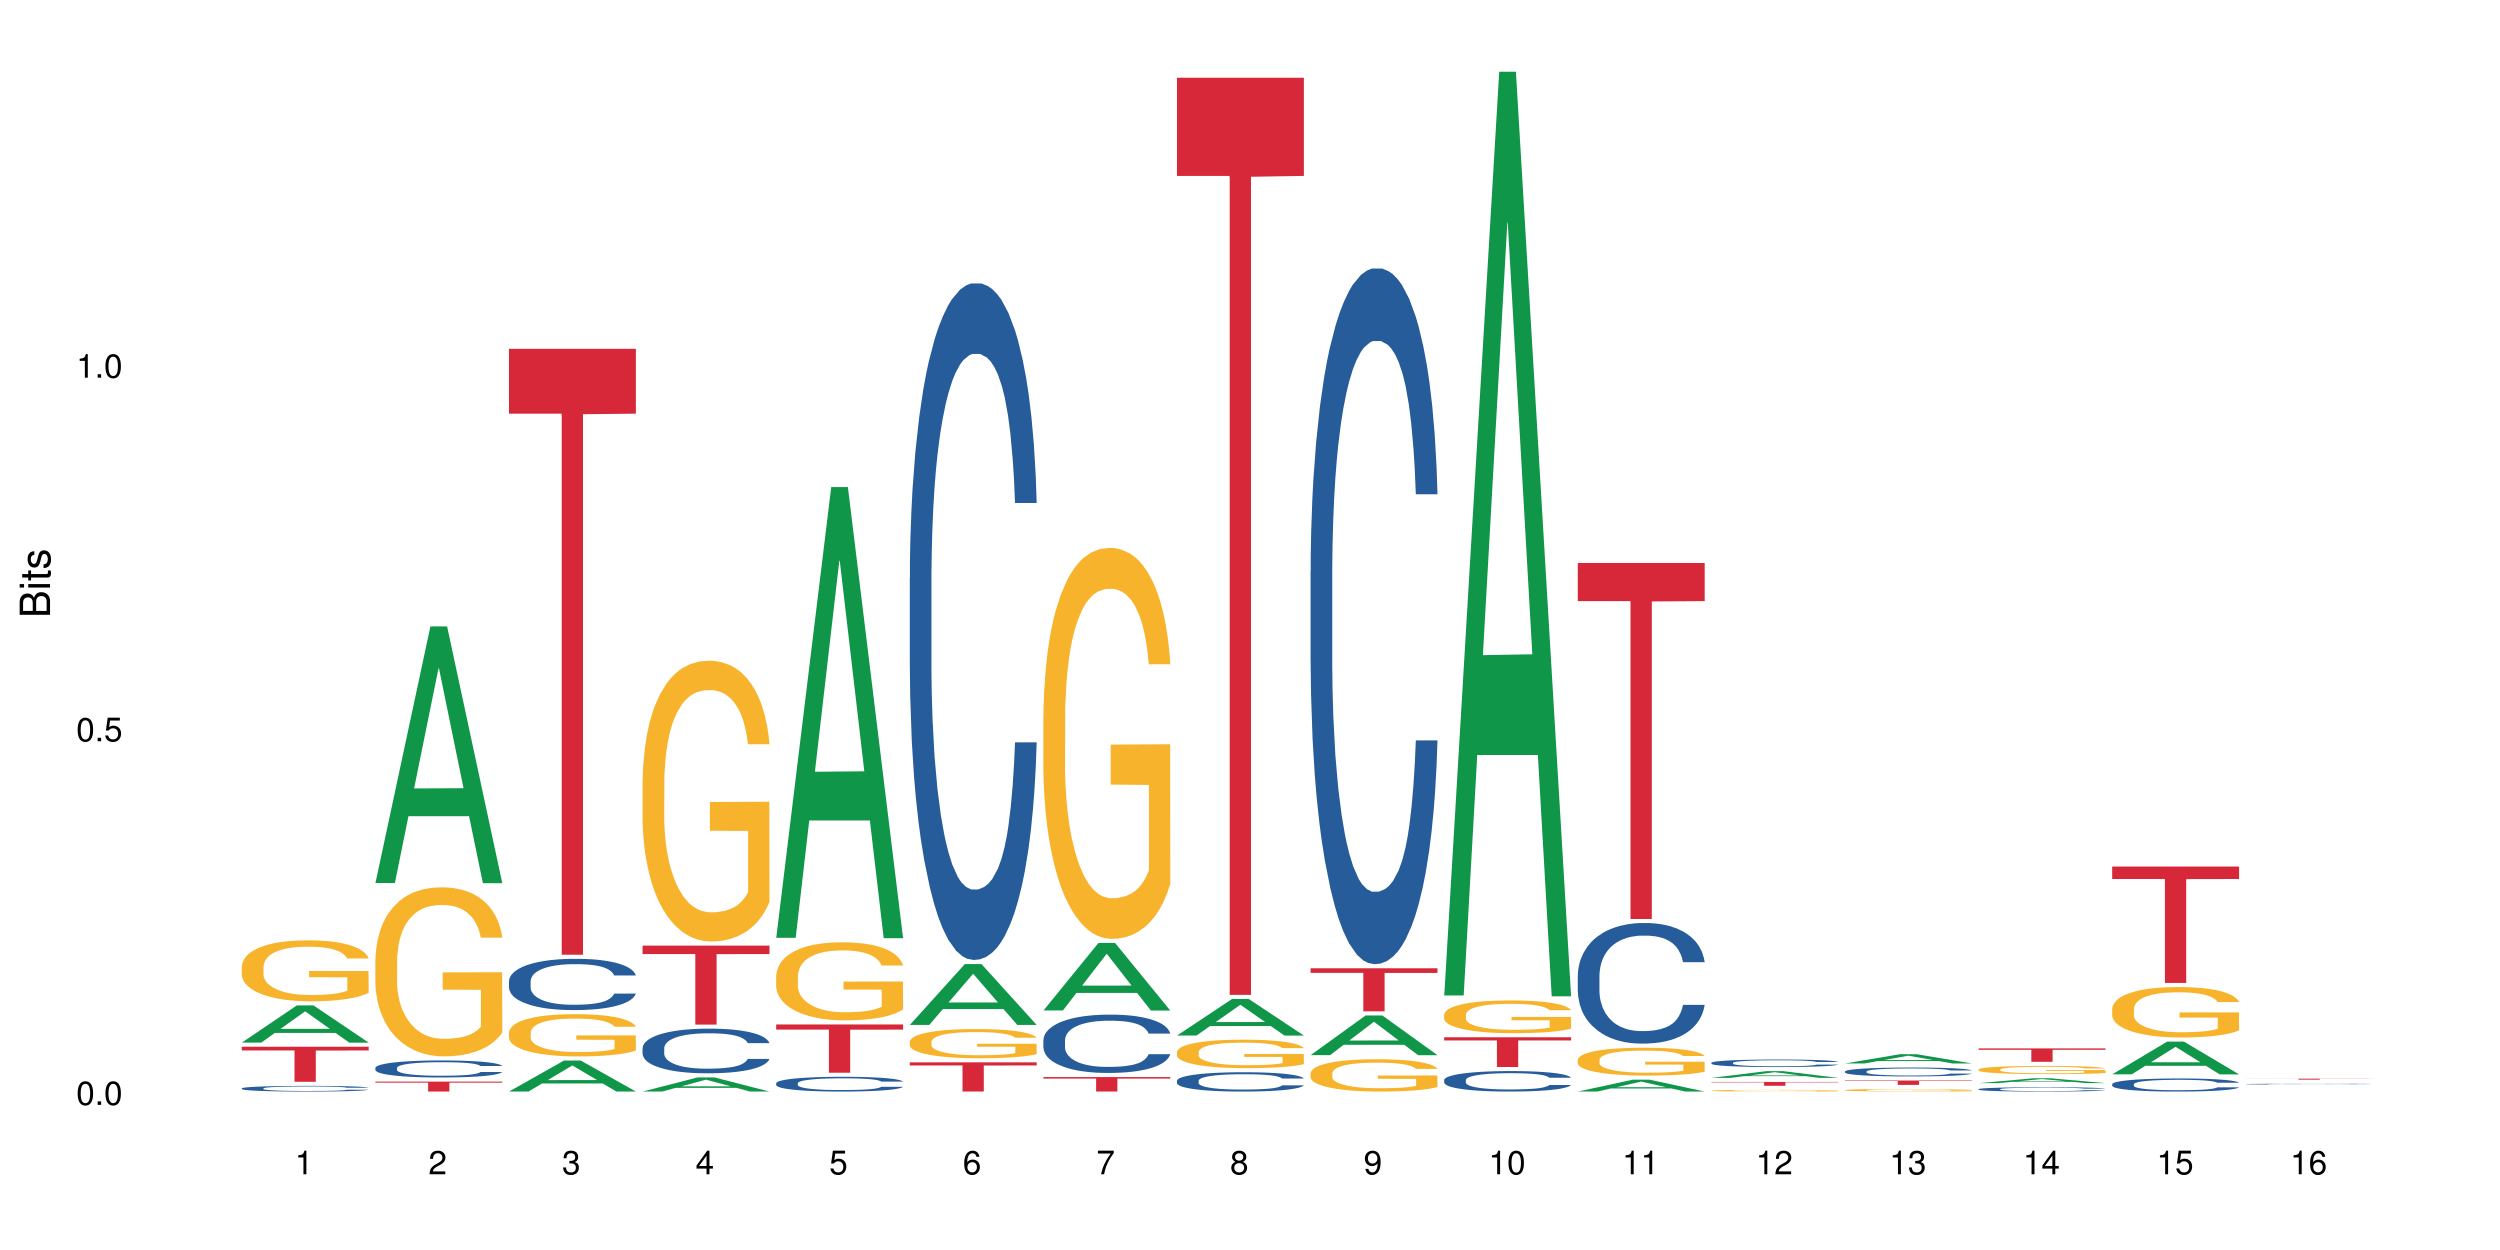 <?xml version="1.0" encoding="UTF-8"?>
<svg xmlns="http://www.w3.org/2000/svg" xmlns:xlink="http://www.w3.org/1999/xlink" width="720pt" height="360pt" viewBox="0 0 720 360" version="1.1">
<defs>
<g>
<symbol overflow="visible" id="glyph0-0">
<path style="stroke:none;" d=""/>
</symbol>
<symbol overflow="visible" id="glyph0-1">
<path style="stroke:none;" d="M 2.641 -6.797 C 2 -6.797 1.422 -6.531 1.078 -6.047 C 0.641 -5.453 0.406 -4.547 0.406 -3.297 C 0.406 -1 1.188 0.219 2.641 0.219 C 4.078 0.219 4.859 -1 4.859 -3.234 C 4.859 -4.562 4.656 -5.438 4.203 -6.047 C 3.844 -6.531 3.281 -6.797 2.641 -6.797 Z M 2.641 -6.047 C 3.547 -6.047 4 -5.125 4 -3.312 C 4 -1.375 3.562 -0.484 2.625 -0.484 C 1.734 -0.484 1.281 -1.422 1.281 -3.281 C 1.281 -5.141 1.734 -6.047 2.641 -6.047 Z M 2.641 -6.047 "/>
</symbol>
<symbol overflow="visible" id="glyph0-2">
<path style="stroke:none;" d="M 1.828 -1 L 0.828 -1 L 0.828 0 L 1.828 0 Z M 1.828 -1 "/>
</symbol>
<symbol overflow="visible" id="glyph0-3">
<path style="stroke:none;" d="M 4.562 -6.797 L 1.062 -6.797 L 0.547 -3.094 L 1.328 -3.094 C 1.719 -3.562 2.047 -3.734 2.578 -3.734 C 3.484 -3.734 4.062 -3.109 4.062 -2.094 C 4.062 -1.125 3.484 -0.531 2.578 -0.531 C 1.828 -0.531 1.375 -0.906 1.188 -1.672 L 0.328 -1.672 C 0.453 -1.109 0.547 -0.844 0.75 -0.594 C 1.125 -0.078 1.828 0.219 2.594 0.219 C 3.969 0.219 4.922 -0.781 4.922 -2.219 C 4.922 -3.562 4.031 -4.484 2.719 -4.484 C 2.25 -4.484 1.859 -4.359 1.469 -4.062 L 1.734 -5.969 L 4.562 -5.969 Z M 4.562 -6.797 "/>
</symbol>
<symbol overflow="visible" id="glyph0-4">
<path style="stroke:none;" d="M 2.484 -4.844 L 2.484 0 L 3.328 0 L 3.328 -6.797 L 2.766 -6.797 C 2.469 -5.75 2.281 -5.609 0.984 -5.453 L 0.984 -4.844 Z M 2.484 -4.844 "/>
</symbol>
<symbol overflow="visible" id="glyph0-5">
<path style="stroke:none;" d="M 4.859 -0.828 L 1.281 -0.828 C 1.359 -1.391 1.672 -1.75 2.5 -2.234 L 3.469 -2.75 C 4.406 -3.266 4.906 -3.969 4.906 -4.812 C 4.906 -5.375 4.672 -5.906 4.266 -6.266 C 3.859 -6.625 3.375 -6.797 2.719 -6.797 C 1.859 -6.797 1.219 -6.5 0.844 -5.922 C 0.609 -5.562 0.5 -5.125 0.484 -4.438 L 1.328 -4.438 C 1.359 -4.906 1.406 -5.188 1.531 -5.406 C 1.75 -5.812 2.188 -6.062 2.703 -6.062 C 3.469 -6.062 4.031 -5.516 4.031 -4.781 C 4.031 -4.25 3.719 -3.797 3.125 -3.438 L 2.234 -2.938 C 0.812 -2.141 0.406 -1.5 0.328 0 L 4.859 0 Z M 4.859 -0.828 "/>
</symbol>
<symbol overflow="visible" id="glyph0-6">
<path style="stroke:none;" d="M 2.125 -3.125 L 2.578 -3.125 C 3.516 -3.125 3.984 -2.703 3.984 -1.891 C 3.984 -1.031 3.469 -0.531 2.578 -0.531 C 1.656 -0.531 1.203 -0.984 1.156 -1.969 L 0.312 -1.969 C 0.344 -1.422 0.438 -1.078 0.609 -0.766 C 0.953 -0.109 1.625 0.219 2.547 0.219 C 3.953 0.219 4.859 -0.609 4.859 -1.906 C 4.859 -2.766 4.516 -3.25 3.703 -3.516 C 4.344 -3.766 4.656 -4.25 4.656 -4.938 C 4.656 -6.109 3.875 -6.797 2.578 -6.797 C 1.203 -6.797 0.484 -6.047 0.453 -4.609 L 1.297 -4.609 C 1.312 -5.016 1.344 -5.25 1.453 -5.453 C 1.641 -5.828 2.062 -6.062 2.594 -6.062 C 3.344 -6.062 3.797 -5.625 3.797 -4.906 C 3.797 -4.422 3.609 -4.141 3.25 -3.984 C 3.016 -3.891 2.719 -3.844 2.125 -3.844 Z M 2.125 -3.125 "/>
</symbol>
<symbol overflow="visible" id="glyph0-7">
<path style="stroke:none;" d="M 3.141 -1.625 L 3.141 0 L 3.984 0 L 3.984 -1.625 L 4.984 -1.625 L 4.984 -2.391 L 3.984 -2.391 L 3.984 -6.797 L 3.359 -6.797 L 0.266 -2.516 L 0.266 -1.625 Z M 3.141 -2.391 L 1 -2.391 L 3.141 -5.359 Z M 3.141 -2.391 "/>
</symbol>
<symbol overflow="visible" id="glyph0-8">
<path style="stroke:none;" d="M 4.781 -5.031 C 4.609 -6.141 3.891 -6.797 2.844 -6.797 C 2.094 -6.797 1.422 -6.438 1.031 -5.828 C 0.609 -5.172 0.406 -4.344 0.406 -3.094 C 0.406 -1.953 0.578 -1.234 0.984 -0.625 C 1.359 -0.078 1.953 0.219 2.703 0.219 C 3.984 0.219 4.922 -0.734 4.922 -2.078 C 4.922 -3.344 4.062 -4.234 2.844 -4.234 C 2.172 -4.234 1.641 -3.969 1.281 -3.469 C 1.281 -5.125 1.828 -6.047 2.797 -6.047 C 3.391 -6.047 3.797 -5.672 3.938 -5.031 Z M 2.734 -3.484 C 3.547 -3.484 4.062 -2.922 4.062 -2 C 4.062 -1.156 3.484 -0.531 2.703 -0.531 C 1.922 -0.531 1.328 -1.188 1.328 -2.047 C 1.328 -2.891 1.906 -3.484 2.734 -3.484 Z M 2.734 -3.484 "/>
</symbol>
<symbol overflow="visible" id="glyph0-9">
<path style="stroke:none;" d="M 4.984 -6.797 L 0.438 -6.797 L 0.438 -5.969 L 4.109 -5.969 C 2.5 -3.656 1.828 -2.234 1.328 0 L 2.219 0 C 2.594 -2.172 3.453 -4.047 4.984 -6.094 Z M 4.984 -6.797 "/>
</symbol>
<symbol overflow="visible" id="glyph0-10">
<path style="stroke:none;" d="M 3.75 -3.578 C 4.453 -4 4.688 -4.344 4.688 -4.984 C 4.688 -6.047 3.844 -6.797 2.641 -6.797 C 1.438 -6.797 0.594 -6.047 0.594 -4.984 C 0.594 -4.359 0.828 -4.016 1.516 -3.578 C 0.734 -3.203 0.359 -2.641 0.359 -1.891 C 0.359 -0.641 1.297 0.219 2.641 0.219 C 3.984 0.219 4.922 -0.641 4.922 -1.875 C 4.922 -2.641 4.531 -3.203 3.75 -3.578 Z M 2.641 -6.047 C 3.359 -6.047 3.812 -5.625 3.812 -4.969 C 3.812 -4.344 3.344 -3.922 2.641 -3.922 C 1.922 -3.922 1.453 -4.344 1.453 -4.984 C 1.453 -5.625 1.922 -6.047 2.641 -6.047 Z M 2.641 -3.203 C 3.484 -3.203 4.062 -2.672 4.062 -1.875 C 4.062 -1.062 3.484 -0.531 2.625 -0.531 C 1.797 -0.531 1.219 -1.078 1.219 -1.875 C 1.219 -2.672 1.797 -3.203 2.641 -3.203 Z M 2.641 -3.203 "/>
</symbol>
<symbol overflow="visible" id="glyph0-11">
<path style="stroke:none;" d="M 0.516 -1.547 C 0.672 -0.438 1.406 0.219 2.438 0.219 C 3.188 0.219 3.859 -0.141 4.266 -0.75 C 4.688 -1.406 4.891 -2.25 4.891 -3.484 C 4.891 -4.625 4.703 -5.359 4.312 -5.953 C 3.938 -6.5 3.344 -6.797 2.594 -6.797 C 1.297 -6.797 0.359 -5.844 0.359 -4.516 C 0.359 -3.25 1.234 -2.344 2.453 -2.344 C 3.094 -2.344 3.562 -2.578 4.016 -3.109 C 4 -1.453 3.469 -0.531 2.5 -0.531 C 1.906 -0.531 1.484 -0.906 1.359 -1.547 Z M 2.578 -6.062 C 3.375 -6.062 3.969 -5.406 3.969 -4.531 C 3.969 -3.688 3.375 -3.094 2.547 -3.094 C 1.734 -3.094 1.234 -3.672 1.234 -4.578 C 1.234 -5.438 1.797 -6.062 2.578 -6.062 Z M 2.578 -6.062 "/>
</symbol>
<symbol overflow="visible" id="glyph1-0">
<path style="stroke:none;" d=""/>
</symbol>
<symbol overflow="visible" id="glyph1-1">
<path style="stroke:none;" d="M 0 -0.953 L 0 -4.891 C 0 -5.719 -0.234 -6.344 -0.734 -6.797 C -1.188 -7.234 -1.812 -7.469 -2.5 -7.469 C -3.547 -7.469 -4.188 -7 -4.625 -5.875 C -4.984 -6.672 -5.641 -7.094 -6.531 -7.094 C -7.156 -7.094 -7.734 -6.859 -8.141 -6.391 C -8.562 -5.938 -8.75 -5.344 -8.75 -4.5 L -8.75 -0.953 Z M -4.984 -2.062 L -7.766 -2.062 L -7.766 -4.219 C -7.766 -4.844 -7.688 -5.203 -7.453 -5.5 C -7.219 -5.812 -6.859 -5.969 -6.375 -5.969 C -5.906 -5.969 -5.531 -5.812 -5.297 -5.5 C -5.062 -5.203 -4.984 -4.844 -4.984 -4.219 Z M -0.984 -2.062 L -4 -2.062 L -4 -4.781 C -4 -5.328 -3.859 -5.688 -3.578 -5.953 C -3.297 -6.219 -2.922 -6.359 -2.484 -6.359 C -2.062 -6.359 -1.688 -6.219 -1.406 -5.953 C -1.109 -5.688 -0.984 -5.328 -0.984 -4.781 Z M -0.984 -2.062 "/>
</symbol>
<symbol overflow="visible" id="glyph1-2">
<path style="stroke:none;" d="M -6.281 -1.797 L -6.281 -0.797 L 0 -0.797 L 0 -1.797 Z M -8.75 -1.797 L -8.75 -0.797 L -7.484 -0.797 L -7.484 -1.797 Z M -8.75 -1.797 "/>
</symbol>
<symbol overflow="visible" id="glyph1-3">
<path style="stroke:none;" d="M -6.281 -3.047 L -6.281 -2.016 L -8.016 -2.016 L -8.016 -1.016 L -6.281 -1.016 L -6.281 -0.172 L -5.469 -0.172 L -5.469 -1.016 L -0.719 -1.016 C -0.078 -1.016 0.281 -1.453 0.281 -2.234 C 0.281 -2.469 0.25 -2.719 0.188 -3.047 L -0.641 -3.047 C -0.609 -2.922 -0.594 -2.766 -0.594 -2.562 C -0.594 -2.141 -0.719 -2.016 -1.156 -2.016 L -5.469 -2.016 L -5.469 -3.047 Z M -6.281 -3.047 "/>
</symbol>
<symbol overflow="visible" id="glyph1-4">
<path style="stroke:none;" d="M -4.531 -5.25 C -5.766 -5.25 -6.469 -4.422 -6.469 -2.969 C -6.469 -1.516 -5.719 -0.562 -4.547 -0.562 C -3.562 -0.562 -3.094 -1.062 -2.734 -2.562 L -2.516 -3.484 C -2.344 -4.188 -2.094 -4.469 -1.625 -4.469 C -1.047 -4.469 -0.641 -3.875 -0.641 -3 C -0.641 -2.453 -0.797 -2 -1.062 -1.75 C -1.25 -1.594 -1.422 -1.531 -1.875 -1.469 L -1.875 -0.406 C -0.422 -0.453 0.281 -1.266 0.281 -2.922 C 0.281 -4.5 -0.5 -5.516 -1.719 -5.516 C -2.656 -5.516 -3.172 -4.984 -3.469 -3.734 L -3.703 -2.766 C -3.891 -1.953 -4.156 -1.609 -4.594 -1.609 C -5.172 -1.609 -5.547 -2.125 -5.547 -2.938 C -5.547 -3.75 -5.203 -4.172 -4.531 -4.203 Z M -4.531 -5.25 "/>
</symbol>
</g>
</defs>
<g id="surface112067">
<rect x="0" y="0" width="720" height="360" style="fill:rgb(100%,100%,100%);fill-opacity:1;stroke:none;"/>
<path style=" stroke:none;fill-rule:nonzero;fill:rgb(6.275%,58.824%,28.235%);fill-opacity:1;" d="M 69.629 300.27 L 69.668 300.262 L 85.484 289.562 L 90.289 289.562 L 106.184 300.281 L 100.598 300.281 L 96.613 297.48 L 79.156 297.48 L 75.254 300.27 L 69.629 300.27 L 80.836 296.324 L 95.012 296.316 L 87.945 291.312 L 87.867 291.301 L 87.789 291.332 L 80.797 296.316 L 80.836 296.324 Z M 69.629 300.27 "/>
<path style=" stroke:none;fill-rule:nonzero;fill:rgb(14.51%,36.078%,60%);fill-opacity:1;" d="M 69.629 313.445 L 69.676 313.445 L 69.676 313.406 L 69.809 313.352 L 70.121 313.277 L 70.434 313.23 L 71.234 313.141 L 72.348 313.055 L 73.508 312.988 L 74.355 312.949 L 75.113 312.922 L 76.852 312.867 L 77.965 312.836 L 79.168 312.812 L 80.641 312.785 L 81.711 312.77 L 84.117 312.746 L 85.898 312.738 L 87.281 312.73 L 90.27 312.73 L 92.051 312.738 L 93.344 312.746 L 94.77 312.758 L 95.973 312.77 L 98.07 312.805 L 99.941 312.848 L 100.789 312.871 L 102.125 312.918 L 103.152 312.961 L 103.863 313 L 104.668 313.055 L 105.379 313.121 L 105.914 313.199 L 106.184 313.266 L 99.941 313.266 L 99.629 313.203 L 99.273 313.156 L 98.605 313.098 L 97.938 313.051 L 97 313.008 L 96.152 312.98 L 94.992 312.953 L 93.969 312.934 L 92.898 312.922 L 91.875 312.91 L 89.91 312.902 L 87.637 312.902 L 86.793 312.906 L 85.055 312.918 L 84.117 312.93 L 82.781 312.949 L 81.844 312.969 L 80.73 313 L 79.973 313.023 L 79.035 313.062 L 78.367 313.098 L 77.609 313.148 L 77.164 313.184 L 76.762 313.227 L 76.406 313.277 L 76.137 313.328 L 75.961 313.383 L 75.871 313.438 L 75.871 313.668 L 75.961 313.723 L 76.184 313.785 L 76.762 313.879 L 77.609 313.957 L 78.59 314.02 L 79.527 314.066 L 80.059 314.086 L 80.773 314.109 L 81.887 314.141 L 83.492 314.172 L 84.43 314.184 L 85.855 314.195 L 87.328 314.199 L 89.289 314.199 L 91.027 314.195 L 92.184 314.188 L 93.391 314.176 L 95.039 314.148 L 96.062 314.125 L 96.953 314.098 L 97.625 314.066 L 98.07 314.043 L 98.738 313.996 L 99.273 313.945 L 99.676 313.895 L 99.941 313.844 L 106.184 313.844 L 105.914 313.902 L 105.516 313.961 L 105.113 314.004 L 104.488 314.059 L 103.773 314.105 L 102.75 314.156 L 101.902 314.191 L 100.789 314.227 L 99.762 314.258 L 98.648 314.281 L 97 314.312 L 95.93 314.328 L 94.77 314.34 L 93.391 314.352 L 91.648 314.363 L 89.777 314.371 L 88.039 314.371 L 86.168 314.367 L 84.785 314.363 L 82.957 314.348 L 80.684 314.32 L 79.035 314.293 L 77.742 314.266 L 76.629 314.234 L 75.379 314.195 L 73.773 314.129 L 72.793 314.078 L 72.125 314.035 L 71.367 313.977 L 70.832 313.926 L 70.207 313.84 L 69.762 313.734 L 69.629 313.652 Z M 69.629 313.445 "/>
<path style=" stroke:none;fill-rule:nonzero;fill:rgb(96.863%,70.196%,16.863%);fill-opacity:1;" d="M 69.629 278.34 L 69.676 278.324 L 69.676 278.004 L 69.852 277.281 L 70.297 276.289 L 70.879 275.469 L 71.5 274.828 L 71.902 274.492 L 72.57 274.012 L 73.152 273.656 L 74.621 272.938 L 76.496 272.262 L 77.52 271.973 L 78.68 271.699 L 80.328 271.395 L 81.086 271.285 L 83.402 271.027 L 86.035 270.867 L 88.93 270.82 L 90.27 270.836 L 92.098 270.898 L 94.594 271.074 L 96.02 271.234 L 97.133 271.395 L 98.293 271.605 L 99.719 271.926 L 101.055 272.309 L 102.125 272.695 L 103.195 273.176 L 104.086 273.691 L 104.844 274.25 L 105.516 274.926 L 105.914 275.484 L 106.184 276.047 L 99.984 276.047 L 99.629 275.484 L 99.227 275.055 L 98.559 274.523 L 97.891 274.137 L 97.223 273.832 L 95.973 273.418 L 94.906 273.16 L 93.566 272.938 L 92.273 272.793 L 90.805 272.695 L 89.91 272.664 L 87.551 272.664 L 85.41 272.773 L 84.16 272.902 L 83.27 273.031 L 82.023 273.273 L 81.266 273.465 L 80.816 273.594 L 79.48 274.09 L 78.59 274.539 L 78.098 274.844 L 77.477 275.324 L 77.027 275.758 L 76.539 276.398 L 76.27 276.883 L 75.914 277.973 L 75.871 280.859 L 76.004 281.469 L 76.27 282.125 L 76.629 282.703 L 77.164 283.312 L 77.699 283.777 L 78.633 284.402 L 79.438 284.82 L 80.059 285.094 L 81.266 285.527 L 81.754 285.672 L 82.914 285.961 L 84.117 286.184 L 85.59 286.375 L 86.703 286.473 L 88.484 286.555 L 90.758 286.555 L 93.434 286.457 L 95.129 286.328 L 96.285 286.199 L 97.043 286.09 L 97.98 285.91 L 98.648 285.75 L 99.273 285.574 L 100.031 285.301 L 100.031 281.469 L 89.02 281.453 L 89.02 279.656 L 106.137 279.641 L 106.184 285.91 L 105.246 286.344 L 104.086 286.762 L 102.973 287.082 L 101.812 287.355 L 100.164 287.66 L 98.828 287.852 L 96.777 288.078 L 94.906 288.223 L 92.941 288.316 L 91.203 288.367 L 89.152 288.383 L 87.328 288.348 L 85.363 288.254 L 83.805 288.125 L 82.379 287.965 L 80.953 287.758 L 79.168 287.418 L 78.012 287.148 L 76.805 286.809 L 75.602 286.41 L 74.531 285.977 L 73.82 285.641 L 73.105 285.254 L 72.348 284.773 L 71.637 284.227 L 71.102 283.73 L 70.609 283.168 L 70.254 282.641 L 69.898 281.918 L 69.719 281.34 L 69.629 280.844 Z M 69.629 278.34 "/>
<path style=" stroke:none;fill-rule:nonzero;fill:rgb(83.922%,15.686%,22.353%);fill-opacity:1;" d="M 69.629 301.461 L 106.184 301.461 L 106.184 302.539 L 90.949 302.551 L 90.949 311.551 L 84.82 311.551 L 84.82 302.559 L 84.73 302.539 L 69.629 302.539 Z M 69.629 301.461 "/>
<path style=" stroke:none;fill-rule:nonzero;fill:rgb(6.275%,58.824%,28.235%);fill-opacity:1;" d="M 108.105 254.297 L 108.145 254.227 L 123.961 180.402 L 128.766 180.402 L 144.66 254.363 L 139.074 254.363 L 135.09 235.059 L 117.637 235.059 L 113.73 254.297 L 108.105 254.297 L 119.312 227.07 L 133.492 227.004 L 126.422 192.484 L 126.344 192.418 L 126.266 192.625 L 119.273 227.004 L 119.312 227.07 Z M 108.105 254.297 "/>
<path style=" stroke:none;fill-rule:nonzero;fill:rgb(14.51%,36.078%,60%);fill-opacity:1;" d="M 108.105 307.547 L 108.152 307.543 L 108.152 307.434 L 108.285 307.266 L 108.598 307.051 L 108.91 306.902 L 109.711 306.637 L 110.824 306.383 L 111.984 306.184 L 112.832 306.066 L 113.59 305.98 L 115.328 305.812 L 116.441 305.727 L 117.645 305.652 L 119.117 305.574 L 120.188 305.531 L 122.594 305.457 L 124.375 305.426 L 125.758 305.414 L 128.746 305.414 L 130.527 305.434 L 131.82 305.453 L 133.246 305.492 L 134.453 305.531 L 136.547 305.629 L 138.418 305.754 L 139.266 305.828 L 140.602 305.965 L 141.629 306.102 L 142.34 306.215 L 143.145 306.383 L 143.855 306.582 L 144.391 306.812 L 144.66 307.004 L 138.418 307.004 L 138.105 306.824 L 137.75 306.688 L 137.082 306.504 L 136.414 306.371 L 135.477 306.242 L 134.629 306.156 L 133.469 306.074 L 132.445 306.02 L 131.375 305.98 L 130.352 305.953 L 128.391 305.926 L 126.117 305.926 L 125.27 305.934 L 123.531 305.969 L 122.594 306 L 121.258 306.062 L 120.32 306.121 L 119.207 306.211 L 118.449 306.289 L 117.512 306.406 L 116.844 306.508 L 116.086 306.656 L 115.641 306.766 L 115.238 306.895 L 114.883 307.039 L 114.613 307.199 L 114.438 307.363 L 114.348 307.523 L 114.348 308.219 L 114.438 308.379 L 114.66 308.57 L 115.238 308.844 L 116.086 309.078 L 117.066 309.27 L 118.004 309.402 L 118.539 309.465 L 119.25 309.535 L 120.363 309.625 L 121.969 309.715 L 122.906 309.75 L 124.332 309.789 L 125.805 309.805 L 127.766 309.805 L 129.504 309.789 L 130.664 309.766 L 131.867 309.73 L 133.516 309.652 L 134.539 309.582 L 135.434 309.496 L 136.102 309.41 L 136.547 309.34 L 137.215 309.199 L 137.75 309.047 L 138.152 308.891 L 138.418 308.738 L 144.66 308.738 L 144.391 308.918 L 143.992 309.094 L 143.59 309.223 L 142.965 309.379 L 142.254 309.52 L 141.227 309.676 L 140.379 309.777 L 139.266 309.891 L 138.242 309.977 L 137.125 310.051 L 135.477 310.141 L 134.406 310.188 L 133.246 310.227 L 131.867 310.262 L 130.129 310.293 L 128.254 310.312 L 126.516 310.316 L 124.645 310.309 L 123.262 310.289 L 121.434 310.25 L 119.16 310.168 L 117.512 310.082 L 116.219 310 L 115.105 309.91 L 113.855 309.789 L 112.254 309.59 L 111.27 309.438 L 110.602 309.312 L 109.844 309.137 L 109.309 308.98 L 108.688 308.73 L 108.238 308.41 L 108.105 308.164 Z M 108.105 307.547 "/>
<path style=" stroke:none;fill-rule:nonzero;fill:rgb(96.863%,70.196%,16.863%);fill-opacity:1;" d="M 108.105 276.398 L 108.152 276.355 L 108.152 275.465 L 108.328 273.465 L 108.773 270.707 L 109.355 268.441 L 109.98 266.66 L 110.379 265.727 L 111.047 264.395 L 111.629 263.414 L 113.098 261.414 L 114.973 259.547 L 115.996 258.746 L 117.156 257.988 L 118.805 257.145 L 119.562 256.836 L 121.879 256.121 L 124.512 255.68 L 127.406 255.543 L 128.746 255.59 L 130.574 255.766 L 133.07 256.258 L 134.496 256.699 L 135.609 257.145 L 136.77 257.723 L 138.195 258.613 L 139.531 259.68 L 140.602 260.746 L 141.672 262.082 L 142.562 263.504 L 143.32 265.059 L 143.992 266.93 L 144.391 268.484 L 144.66 270.039 L 138.465 270.039 L 138.105 268.484 L 137.707 267.285 L 137.035 265.816 L 136.367 264.75 L 135.699 263.902 L 134.453 262.746 L 133.383 262.035 L 132.043 261.414 L 130.75 261.016 L 129.281 260.746 L 128.391 260.656 L 126.027 260.656 L 123.887 260.969 L 122.637 261.324 L 121.746 261.68 L 120.5 262.348 L 119.742 262.883 L 119.297 263.238 L 117.957 264.617 L 117.066 265.859 L 116.574 266.707 L 115.953 268.039 L 115.508 269.238 L 115.016 271.02 L 114.75 272.352 L 114.391 275.375 L 114.348 283.379 L 114.48 285.07 L 114.75 286.895 L 115.105 288.492 L 115.641 290.184 L 116.176 291.473 L 117.109 293.207 L 117.914 294.363 L 118.539 295.117 L 119.742 296.32 L 120.23 296.719 L 121.391 297.52 L 122.594 298.145 L 124.066 298.676 L 125.18 298.941 L 126.961 299.164 L 129.234 299.164 L 131.91 298.898 L 133.605 298.543 L 134.762 298.188 L 135.52 297.875 L 136.457 297.387 L 137.125 296.941 L 137.75 296.453 L 138.508 295.695 L 138.508 285.07 L 127.496 285.023 L 127.496 280.047 L 144.613 280 L 144.66 297.387 L 143.723 298.586 L 142.562 299.742 L 141.449 300.633 L 140.289 301.391 L 138.641 302.234 L 137.305 302.766 L 135.254 303.391 L 133.383 303.789 L 131.422 304.059 L 129.68 304.191 L 127.633 304.234 L 125.805 304.145 L 123.844 303.879 L 122.281 303.523 L 120.855 303.078 L 119.43 302.5 L 117.645 301.566 L 116.488 300.812 L 115.285 299.875 L 114.078 298.766 L 113.012 297.566 L 112.297 296.633 L 111.582 295.562 L 110.824 294.23 L 110.113 292.719 L 109.578 291.34 L 109.086 289.781 L 108.73 288.316 L 108.375 286.316 L 108.195 284.715 L 108.105 283.336 Z M 108.105 276.398 "/>
<path style=" stroke:none;fill-rule:nonzero;fill:rgb(83.922%,15.686%,22.353%);fill-opacity:1;" d="M 108.105 311.496 L 144.66 311.496 L 144.66 311.805 L 129.426 311.805 L 129.426 314.371 L 123.297 314.371 L 123.297 311.809 L 123.207 311.805 L 108.105 311.805 Z M 108.105 311.496 "/>
<path style=" stroke:none;fill-rule:nonzero;fill:rgb(6.275%,58.824%,28.235%);fill-opacity:1;" d="M 146.582 314.363 L 146.621 314.355 L 162.438 305.43 L 167.242 305.43 L 183.137 314.371 L 177.551 314.371 L 173.57 312.035 L 156.113 312.035 L 152.207 314.363 L 146.582 314.363 L 157.793 311.07 L 171.969 311.062 L 164.898 306.891 L 164.82 306.883 L 164.742 306.906 L 157.754 311.062 L 157.793 311.07 Z M 146.582 314.363 "/>
<path style=" stroke:none;fill-rule:nonzero;fill:rgb(14.51%,36.078%,60%);fill-opacity:1;" d="M 146.582 282.566 L 146.629 282.555 L 146.629 282.23 L 146.762 281.719 L 147.074 281.07 L 147.387 280.625 L 148.188 279.828 L 149.301 279.062 L 150.461 278.469 L 151.309 278.117 L 152.066 277.848 L 153.805 277.348 L 154.918 277.094 L 156.121 276.863 L 157.594 276.633 L 158.664 276.5 L 161.07 276.281 L 162.855 276.188 L 164.234 276.148 L 167.223 276.148 L 169.004 276.203 L 170.297 276.27 L 171.727 276.379 L 172.93 276.5 L 175.023 276.797 L 176.895 277.172 L 177.742 277.391 L 179.078 277.809 L 180.105 278.211 L 180.82 278.562 L 181.621 279.062 L 182.336 279.668 L 182.867 280.355 L 183.137 280.938 L 176.895 280.938 L 176.582 280.395 L 176.227 279.977 L 175.559 279.426 L 174.891 279.035 L 173.953 278.645 L 173.105 278.387 L 171.949 278.129 L 170.922 277.969 L 169.852 277.848 L 168.828 277.766 L 166.867 277.688 L 164.594 277.688 L 163.746 277.711 L 162.008 277.82 L 161.07 277.914 L 159.734 278.105 L 158.797 278.277 L 157.684 278.547 L 156.926 278.777 L 155.988 279.129 L 155.32 279.438 L 154.562 279.883 L 154.117 280.223 L 153.715 280.598 L 153.359 281.043 L 153.09 281.516 L 152.914 282.016 L 152.824 282.5 L 152.824 284.59 L 152.914 285.074 L 153.137 285.641 L 153.715 286.465 L 154.562 287.18 L 155.543 287.746 L 156.48 288.152 L 157.016 288.34 L 157.727 288.555 L 158.844 288.824 L 160.445 289.094 L 161.383 289.203 L 162.809 289.309 L 164.281 289.363 L 166.242 289.363 L 167.98 289.309 L 169.141 289.242 L 170.344 289.137 L 171.992 288.906 L 173.016 288.691 L 173.91 288.434 L 174.578 288.176 L 175.023 287.961 L 175.691 287.543 L 176.227 287.086 L 176.629 286.613 L 176.895 286.156 L 183.137 286.156 L 182.867 286.695 L 182.469 287.219 L 182.066 287.609 L 181.441 288.082 L 180.73 288.5 L 179.703 288.973 L 178.855 289.285 L 177.742 289.621 L 176.719 289.875 L 175.602 290.105 L 173.953 290.375 L 172.883 290.512 L 171.727 290.633 L 170.344 290.738 L 168.605 290.836 L 166.73 290.887 L 164.992 290.902 L 163.121 290.875 L 161.738 290.82 L 159.91 290.699 L 157.637 290.457 L 155.988 290.199 L 154.695 289.945 L 153.582 289.676 L 152.332 289.309 L 150.73 288.719 L 149.75 288.258 L 149.078 287.883 L 148.32 287.355 L 147.785 286.883 L 147.164 286.129 L 146.719 285.172 L 146.582 284.43 Z M 146.582 282.566 "/>
<path style=" stroke:none;fill-rule:nonzero;fill:rgb(96.863%,70.196%,16.863%);fill-opacity:1;" d="M 146.582 297.293 L 146.629 297.281 L 146.629 297.059 L 146.805 296.559 L 147.25 295.871 L 147.832 295.305 L 148.457 294.859 L 148.855 294.625 L 149.523 294.293 L 150.105 294.047 L 151.574 293.547 L 153.449 293.082 L 154.473 292.883 L 155.633 292.691 L 157.281 292.48 L 158.039 292.402 L 160.359 292.227 L 162.988 292.113 L 165.887 292.082 L 167.223 292.094 L 169.051 292.137 L 171.547 292.258 L 172.973 292.371 L 174.086 292.48 L 175.246 292.625 L 176.672 292.848 L 178.012 293.113 L 179.078 293.383 L 180.148 293.715 L 181.043 294.07 L 181.801 294.461 L 182.469 294.926 L 182.867 295.316 L 183.137 295.703 L 176.941 295.703 L 176.582 295.316 L 176.184 295.016 L 175.516 294.648 L 174.844 294.383 L 174.176 294.172 L 172.93 293.883 L 171.859 293.703 L 170.52 293.547 L 169.227 293.449 L 167.758 293.383 L 166.867 293.359 L 164.504 293.359 L 162.363 293.438 L 161.117 293.527 L 160.223 293.613 L 158.977 293.781 L 158.219 293.914 L 157.773 294.004 L 156.434 294.348 L 155.543 294.66 L 155.055 294.871 L 154.43 295.203 L 153.984 295.504 L 153.492 295.949 L 153.227 296.281 L 152.867 297.039 L 152.824 299.039 L 152.957 299.461 L 153.227 299.918 L 153.582 300.316 L 154.117 300.738 L 154.652 301.062 L 155.586 301.496 L 156.391 301.785 L 157.016 301.973 L 158.219 302.273 L 158.707 302.371 L 159.867 302.574 L 161.07 302.727 L 162.543 302.863 L 163.656 302.93 L 165.438 302.984 L 167.711 302.984 L 170.387 302.918 L 172.082 302.828 L 173.242 302.738 L 174 302.66 L 174.934 302.539 L 175.602 302.43 L 176.227 302.305 L 176.984 302.117 L 176.984 299.461 L 165.973 299.449 L 165.973 298.203 L 183.094 298.195 L 183.137 302.539 L 182.199 302.84 L 181.043 303.129 L 179.926 303.352 L 178.77 303.539 L 177.117 303.75 L 175.781 303.883 L 173.73 304.039 L 171.859 304.141 L 169.898 304.207 L 168.16 304.238 L 166.109 304.25 L 164.281 304.23 L 162.32 304.164 L 160.758 304.074 L 159.332 303.961 L 157.906 303.816 L 156.121 303.586 L 154.965 303.395 L 153.762 303.16 L 152.555 302.883 L 151.488 302.582 L 150.773 302.352 L 150.059 302.082 L 149.301 301.75 L 148.59 301.371 L 148.055 301.027 L 147.562 300.641 L 147.207 300.273 L 146.852 299.773 L 146.672 299.371 L 146.582 299.027 Z M 146.582 297.293 "/>
<path style=" stroke:none;fill-rule:nonzero;fill:rgb(83.922%,15.686%,22.353%);fill-opacity:1;" d="M 146.582 100.453 L 183.137 100.453 L 183.137 119.133 L 167.902 119.297 L 167.902 274.969 L 161.773 274.969 L 161.773 119.461 L 161.684 119.133 L 146.582 119.133 Z M 146.582 100.453 "/>
<path style=" stroke:none;fill-rule:nonzero;fill:rgb(6.275%,58.824%,28.235%);fill-opacity:1;" d="M 185.059 314.367 L 185.098 314.363 L 200.914 310.289 L 205.719 310.289 L 221.613 314.371 L 216.027 314.371 L 212.047 313.305 L 194.59 313.305 L 190.684 314.367 L 185.059 314.367 L 196.27 312.863 L 210.445 312.859 L 203.375 310.957 L 203.297 310.953 L 203.219 310.965 L 196.23 312.859 L 196.27 312.863 Z M 185.059 314.367 "/>
<path style=" stroke:none;fill-rule:nonzero;fill:rgb(14.51%,36.078%,60%);fill-opacity:1;" d="M 185.059 301.852 L 185.105 301.84 L 185.105 301.555 L 185.238 301.109 L 185.551 300.547 L 185.863 300.16 L 186.664 299.465 L 187.781 298.797 L 188.938 298.277 L 189.785 297.973 L 190.543 297.738 L 192.281 297.305 L 193.395 297.082 L 194.602 296.883 L 196.07 296.68 L 197.141 296.562 L 199.547 296.375 L 201.332 296.293 L 202.711 296.258 L 205.699 296.258 L 207.484 296.305 L 208.773 296.363 L 210.203 296.457 L 211.406 296.562 L 213.5 296.824 L 215.371 297.152 L 216.219 297.34 L 217.559 297.703 L 218.582 298.055 L 219.297 298.359 L 220.098 298.797 L 220.812 299.324 L 221.348 299.922 L 221.613 300.43 L 215.371 300.43 L 215.062 299.957 L 214.703 299.594 L 214.035 299.113 L 213.367 298.773 L 212.43 298.434 L 211.582 298.207 L 210.426 297.984 L 209.398 297.844 L 208.328 297.738 L 207.305 297.668 L 205.344 297.598 L 203.07 297.598 L 202.223 297.621 L 200.484 297.715 L 199.547 297.797 L 198.211 297.961 L 197.273 298.113 L 196.16 298.348 L 195.402 298.551 L 194.465 298.855 L 193.797 299.125 L 193.039 299.512 L 192.594 299.805 L 192.191 300.137 L 191.836 300.523 L 191.57 300.934 L 191.391 301.367 L 191.301 301.793 L 191.301 303.613 L 191.391 304.035 L 191.613 304.527 L 192.191 305.246 L 193.039 305.867 L 194.02 306.359 L 194.957 306.715 L 195.492 306.879 L 196.203 307.066 L 197.32 307.301 L 198.922 307.535 L 199.859 307.629 L 201.285 307.723 L 202.758 307.77 L 204.719 307.77 L 206.457 307.723 L 207.617 307.664 L 208.82 307.57 L 210.469 307.371 L 211.496 307.184 L 212.387 306.961 L 213.055 306.738 L 213.5 306.547 L 214.168 306.184 L 214.703 305.785 L 215.105 305.375 L 215.371 304.973 L 221.613 304.973 L 221.348 305.445 L 220.945 305.902 L 220.543 306.242 L 219.918 306.652 L 219.207 307.02 L 218.18 307.43 L 217.336 307.699 L 216.219 307.992 L 215.195 308.215 L 214.078 308.418 L 212.43 308.652 L 211.359 308.77 L 210.203 308.875 L 208.82 308.969 L 207.082 309.051 L 205.211 309.098 L 203.469 309.109 L 201.598 309.086 L 200.215 309.039 L 198.391 308.934 L 196.117 308.723 L 194.465 308.5 L 193.172 308.273 L 192.059 308.039 L 190.812 307.723 L 189.207 307.207 L 188.227 306.809 L 187.555 306.477 L 186.797 306.02 L 186.266 305.609 L 185.641 304.949 L 185.195 304.117 L 185.059 303.473 Z M 185.059 301.852 "/>
<path style=" stroke:none;fill-rule:nonzero;fill:rgb(96.863%,70.196%,16.863%);fill-opacity:1;" d="M 185.059 224.918 L 185.105 224.844 L 185.105 223.367 L 185.281 220.043 L 185.73 215.465 L 186.309 211.699 L 186.934 208.742 L 187.332 207.191 L 188.004 204.977 L 188.582 203.352 L 190.055 200.027 L 191.926 196.926 L 192.949 195.598 L 194.109 194.344 L 195.758 192.938 L 196.516 192.422 L 198.836 191.238 L 201.465 190.5 L 204.363 190.281 L 205.699 190.355 L 207.527 190.648 L 210.023 191.461 L 211.449 192.199 L 212.562 192.938 L 213.723 193.898 L 215.148 195.375 L 216.488 197.148 L 217.559 198.922 L 218.625 201.137 L 219.52 203.5 L 220.277 206.086 L 220.945 209.188 L 221.348 211.773 L 221.613 214.355 L 215.418 214.355 L 215.062 211.773 L 214.66 209.777 L 213.992 207.34 L 213.32 205.566 L 212.652 204.164 L 211.406 202.246 L 210.336 201.062 L 209 200.027 L 207.707 199.363 L 206.234 198.922 L 205.344 198.773 L 202.98 198.773 L 200.84 199.289 L 199.594 199.883 L 198.699 200.473 L 197.453 201.578 L 196.695 202.465 L 196.25 203.059 L 194.91 205.348 L 194.02 207.414 L 193.531 208.816 L 192.906 211.035 L 192.461 213.027 L 191.969 215.98 L 191.703 218.199 L 191.344 223.219 L 191.301 236.516 L 191.434 239.32 L 191.703 242.348 L 192.059 245.008 L 192.594 247.812 L 193.129 249.957 L 194.066 252.836 L 194.867 254.758 L 195.492 256.012 L 196.695 258.008 L 197.184 258.672 L 198.344 260 L 199.547 261.035 L 201.02 261.922 L 202.133 262.363 L 203.918 262.734 L 206.191 262.734 L 208.863 262.289 L 210.559 261.699 L 211.719 261.109 L 212.477 260.59 L 213.41 259.777 L 214.078 259.039 L 214.703 258.227 L 215.461 256.973 L 215.461 239.32 L 204.453 239.246 L 204.453 230.977 L 221.57 230.902 L 221.613 259.777 L 220.676 261.773 L 219.52 263.691 L 218.402 265.172 L 217.246 266.426 L 215.594 267.828 L 214.258 268.715 L 212.207 269.75 L 210.336 270.414 L 208.375 270.855 L 206.637 271.078 L 204.586 271.152 L 202.758 271.004 L 200.797 270.562 L 199.234 269.969 L 197.809 269.23 L 196.383 268.273 L 194.602 266.723 L 193.441 265.465 L 192.238 263.914 L 191.035 262.066 L 189.965 260.074 L 189.25 258.523 L 188.539 256.75 L 187.781 254.535 L 187.066 252.023 L 186.531 249.734 L 186.039 247.148 L 185.684 244.711 L 185.328 241.387 L 185.148 238.73 L 185.059 236.441 Z M 185.059 224.918 "/>
<path style=" stroke:none;fill-rule:nonzero;fill:rgb(83.922%,15.686%,22.353%);fill-opacity:1;" d="M 185.059 272.332 L 221.613 272.332 L 221.613 274.766 L 206.379 274.789 L 206.379 295.078 L 200.25 295.078 L 200.25 274.809 L 200.16 274.766 L 185.059 274.766 Z M 185.059 272.332 "/>
<path style=" stroke:none;fill-rule:nonzero;fill:rgb(6.275%,58.824%,28.235%);fill-opacity:1;" d="M 223.539 270.082 L 223.578 269.957 L 239.391 140.281 L 244.195 140.281 L 260.09 270.203 L 254.504 270.203 L 250.523 236.289 L 233.066 236.289 L 229.16 270.082 L 223.539 270.082 L 234.746 222.262 L 248.922 222.137 L 241.852 161.508 L 241.773 161.387 L 241.695 161.754 L 234.707 222.137 L 234.746 222.262 Z M 223.539 270.082 "/>
<path style=" stroke:none;fill-rule:nonzero;fill:rgb(14.51%,36.078%,60%);fill-opacity:1;" d="M 223.539 311.969 L 223.582 311.965 L 223.582 311.871 L 223.715 311.723 L 224.027 311.535 L 224.34 311.406 L 225.141 311.18 L 226.258 310.957 L 227.414 310.785 L 228.262 310.684 L 229.02 310.605 L 230.758 310.465 L 231.875 310.391 L 233.078 310.324 L 234.547 310.258 L 235.617 310.219 L 238.023 310.156 L 239.809 310.129 L 241.191 310.117 L 244.176 310.117 L 245.961 310.133 L 247.254 310.152 L 248.68 310.184 L 249.883 310.219 L 251.977 310.305 L 253.848 310.414 L 254.695 310.473 L 256.035 310.594 L 257.059 310.711 L 257.773 310.812 L 258.574 310.957 L 259.289 311.133 L 259.824 311.328 L 260.09 311.496 L 253.848 311.496 L 253.539 311.34 L 253.18 311.223 L 252.512 311.062 L 251.844 310.949 L 250.906 310.836 L 250.059 310.762 L 248.902 310.688 L 247.875 310.641 L 246.805 310.605 L 245.781 310.582 L 243.82 310.559 L 241.547 310.559 L 240.699 310.566 L 238.961 310.598 L 238.023 310.625 L 236.688 310.68 L 235.75 310.73 L 234.637 310.809 L 233.879 310.875 L 232.941 310.977 L 232.273 311.066 L 231.516 311.195 L 231.07 311.293 L 230.668 311.398 L 230.312 311.527 L 230.047 311.664 L 229.867 311.809 L 229.777 311.949 L 229.777 312.551 L 229.867 312.691 L 230.09 312.855 L 230.668 313.09 L 231.516 313.297 L 232.496 313.461 L 233.434 313.578 L 233.969 313.633 L 234.68 313.695 L 235.797 313.773 L 237.402 313.852 L 238.336 313.879 L 239.762 313.91 L 241.234 313.926 L 243.195 313.926 L 244.934 313.91 L 246.094 313.891 L 247.297 313.859 L 248.945 313.797 L 249.973 313.734 L 250.863 313.66 L 251.531 313.586 L 251.977 313.523 L 252.645 313.402 L 253.18 313.27 L 253.582 313.133 L 253.848 313.004 L 260.09 313.004 L 259.824 313.156 L 259.422 313.309 L 259.02 313.422 L 258.395 313.559 L 257.684 313.68 L 256.656 313.816 L 255.812 313.902 L 254.695 314 L 253.672 314.074 L 252.559 314.141 L 250.906 314.219 L 249.836 314.258 L 248.68 314.293 L 247.297 314.324 L 245.559 314.352 L 243.688 314.367 L 241.949 314.371 L 240.074 314.363 L 238.695 314.348 L 236.867 314.312 L 234.594 314.242 L 232.941 314.168 L 231.648 314.094 L 230.535 314.016 L 229.289 313.91 L 227.684 313.742 L 226.703 313.609 L 226.035 313.5 L 225.277 313.348 L 224.742 313.211 L 224.117 312.996 L 223.672 312.719 L 223.539 312.504 Z M 223.539 311.969 "/>
<path style=" stroke:none;fill-rule:nonzero;fill:rgb(96.863%,70.196%,16.863%);fill-opacity:1;" d="M 223.539 281.012 L 223.582 280.992 L 223.582 280.582 L 223.762 279.656 L 224.207 278.383 L 224.785 277.336 L 225.41 276.516 L 225.812 276.086 L 226.48 275.469 L 227.059 275.016 L 228.531 274.094 L 230.402 273.23 L 231.426 272.859 L 232.586 272.512 L 234.234 272.121 L 234.992 271.977 L 237.312 271.648 L 239.941 271.445 L 242.84 271.383 L 244.176 271.402 L 246.004 271.484 L 248.5 271.711 L 249.926 271.918 L 251.043 272.121 L 252.199 272.387 L 253.625 272.801 L 254.965 273.293 L 256.035 273.785 L 257.105 274.402 L 257.996 275.059 L 258.754 275.777 L 259.422 276.637 L 259.824 277.355 L 260.09 278.074 L 253.895 278.074 L 253.539 277.355 L 253.137 276.801 L 252.469 276.125 L 251.801 275.633 L 251.129 275.242 L 249.883 274.707 L 248.812 274.379 L 247.477 274.094 L 246.184 273.906 L 244.711 273.785 L 243.82 273.742 L 241.457 273.742 L 239.316 273.887 L 238.07 274.051 L 237.18 274.215 L 235.93 274.523 L 235.172 274.77 L 234.727 274.934 L 233.391 275.57 L 232.496 276.145 L 232.008 276.535 L 231.383 277.152 L 230.938 277.707 L 230.445 278.527 L 230.18 279.145 L 229.824 280.539 L 229.777 284.234 L 229.91 285.016 L 230.18 285.855 L 230.535 286.598 L 231.07 287.375 L 231.605 287.973 L 232.543 288.773 L 233.344 289.305 L 233.969 289.656 L 235.172 290.211 L 235.664 290.395 L 236.82 290.766 L 238.023 291.051 L 239.496 291.297 L 240.609 291.422 L 242.395 291.523 L 244.668 291.523 L 247.34 291.402 L 249.035 291.234 L 250.195 291.07 L 250.953 290.93 L 251.887 290.703 L 252.559 290.496 L 253.18 290.27 L 253.938 289.922 L 253.938 285.016 L 242.93 284.996 L 242.93 282.695 L 260.047 282.676 L 260.09 290.703 L 259.152 291.258 L 257.996 291.789 L 256.879 292.199 L 255.723 292.551 L 254.074 292.941 L 252.734 293.188 L 250.684 293.473 L 248.812 293.66 L 246.852 293.781 L 245.113 293.844 L 243.062 293.863 L 241.234 293.824 L 239.273 293.699 L 237.711 293.535 L 236.285 293.332 L 234.859 293.062 L 233.078 292.633 L 231.918 292.285 L 230.715 291.852 L 229.512 291.34 L 228.441 290.785 L 227.727 290.352 L 227.016 289.859 L 226.258 289.246 L 225.543 288.547 L 225.008 287.91 L 224.52 287.191 L 224.16 286.516 L 223.805 285.59 L 223.625 284.852 L 223.539 284.215 Z M 223.539 281.012 "/>
<path style=" stroke:none;fill-rule:nonzero;fill:rgb(83.922%,15.686%,22.353%);fill-opacity:1;" d="M 223.539 295.043 L 260.09 295.043 L 260.09 296.531 L 244.855 296.543 L 244.855 308.938 L 238.727 308.938 L 238.727 296.559 L 238.637 296.531 L 223.539 296.531 Z M 223.539 295.043 "/>
<path style=" stroke:none;fill-rule:nonzero;fill:rgb(6.275%,58.824%,28.235%);fill-opacity:1;" d="M 262.016 295.172 L 262.055 295.156 L 277.871 277.656 L 282.672 277.656 L 298.566 295.188 L 292.984 295.188 L 289 290.613 L 271.543 290.613 L 267.637 295.172 L 262.016 295.172 L 273.223 288.719 L 287.398 288.703 L 280.328 280.52 L 280.25 280.504 L 280.172 280.555 L 273.184 288.703 L 273.223 288.719 Z M 262.016 295.172 "/>
<path style=" stroke:none;fill-rule:nonzero;fill:rgb(14.51%,36.078%,60%);fill-opacity:1;" d="M 262.016 166.41 L 262.059 166.23 L 262.059 161.957 L 262.191 155.188 L 262.504 146.641 L 262.816 140.762 L 263.617 130.254 L 264.734 120.102 L 265.891 112.266 L 266.738 107.637 L 267.496 104.074 L 269.234 97.484 L 270.352 94.102 L 271.555 91.074 L 273.023 88.043 L 274.094 86.266 L 276.5 83.414 L 278.285 82.168 L 279.668 81.633 L 282.652 81.633 L 284.438 82.344 L 285.73 83.234 L 287.156 84.66 L 288.359 86.266 L 290.453 90.184 L 292.328 95.168 L 293.172 98.02 L 294.512 103.539 L 295.535 108.883 L 296.25 113.512 L 297.051 120.102 L 297.766 128.117 L 298.301 137.199 L 298.566 144.859 L 292.328 144.859 L 292.016 137.734 L 291.656 132.215 L 290.988 124.91 L 290.32 119.746 L 289.383 114.582 L 288.539 111.199 L 287.379 107.812 L 286.352 105.676 L 285.285 104.074 L 284.258 103.004 L 282.297 101.938 L 280.023 101.938 L 279.176 102.293 L 277.438 103.719 L 276.5 104.965 L 275.164 107.457 L 274.227 109.773 L 273.113 113.336 L 272.355 116.363 L 271.422 120.992 L 270.75 125.09 L 269.992 130.969 L 269.547 135.418 L 269.148 140.406 L 268.789 146.285 L 268.523 152.516 L 268.344 159.105 L 268.254 165.52 L 268.254 193.125 L 268.344 199.535 L 268.566 207.016 L 269.148 217.879 L 269.992 227.32 L 270.973 234.801 L 271.91 240.145 L 272.445 242.637 L 273.16 245.488 L 274.273 249.047 L 275.879 252.609 L 276.812 254.035 L 278.238 255.461 L 279.711 256.172 L 281.672 256.172 L 283.41 255.461 L 284.57 254.57 L 285.773 253.145 L 287.422 250.117 L 288.449 247.266 L 289.34 243.883 L 290.008 240.5 L 290.453 237.648 L 291.121 232.129 L 291.656 226.074 L 292.059 219.84 L 292.328 213.785 L 298.566 213.785 L 298.301 220.91 L 297.898 227.855 L 297.496 233.02 L 296.875 239.254 L 296.16 244.773 L 295.137 251.008 L 294.289 255.105 L 293.172 259.555 L 292.148 262.941 L 291.035 265.969 L 289.383 269.531 L 288.316 271.312 L 287.156 272.914 L 285.773 274.34 L 284.035 275.586 L 282.164 276.297 L 280.426 276.477 L 278.551 276.121 L 277.172 275.406 L 275.344 273.805 L 273.07 270.598 L 271.422 267.215 L 270.129 263.832 L 269.012 260.27 L 267.766 255.461 L 266.16 247.625 L 265.18 241.566 L 264.512 236.582 L 263.754 229.637 L 263.219 223.402 L 262.594 213.43 L 262.148 200.781 L 262.016 190.988 Z M 262.016 166.41 "/>
<path style=" stroke:none;fill-rule:nonzero;fill:rgb(96.863%,70.196%,16.863%);fill-opacity:1;" d="M 262.016 299.973 L 262.059 299.965 L 262.059 299.809 L 262.238 299.465 L 262.684 298.988 L 263.262 298.598 L 263.887 298.289 L 264.289 298.129 L 264.957 297.898 L 265.535 297.73 L 267.008 297.383 L 268.879 297.059 L 269.906 296.922 L 271.062 296.793 L 272.711 296.645 L 273.469 296.59 L 275.789 296.469 L 278.418 296.391 L 281.316 296.367 L 282.652 296.375 L 284.48 296.406 L 286.977 296.492 L 288.402 296.57 L 289.52 296.645 L 290.676 296.746 L 292.105 296.898 L 293.441 297.082 L 294.512 297.27 L 295.582 297.5 L 296.473 297.742 L 297.23 298.012 L 297.898 298.336 L 298.301 298.605 L 298.566 298.875 L 292.371 298.875 L 292.016 298.605 L 291.613 298.398 L 290.945 298.145 L 290.277 297.961 L 289.605 297.812 L 288.359 297.613 L 287.289 297.492 L 285.953 297.383 L 284.66 297.312 L 283.188 297.27 L 282.297 297.254 L 279.934 297.254 L 277.793 297.305 L 276.547 297.367 L 275.656 297.43 L 274.406 297.543 L 273.648 297.637 L 273.203 297.699 L 271.867 297.938 L 270.973 298.152 L 270.484 298.297 L 269.859 298.527 L 269.414 298.734 L 268.922 299.043 L 268.656 299.273 L 268.301 299.793 L 268.254 301.176 L 268.391 301.469 L 268.656 301.785 L 269.012 302.062 L 269.547 302.352 L 270.082 302.574 L 271.02 302.875 L 271.82 303.074 L 272.445 303.207 L 273.648 303.414 L 274.141 303.48 L 275.297 303.621 L 276.5 303.727 L 277.973 303.82 L 279.086 303.867 L 280.871 303.906 L 283.145 303.906 L 285.816 303.859 L 287.512 303.797 L 288.672 303.734 L 289.43 303.68 L 290.363 303.598 L 291.035 303.52 L 291.656 303.438 L 292.414 303.305 L 292.414 301.469 L 281.406 301.461 L 281.406 300.602 L 298.523 300.594 L 298.566 303.598 L 297.633 303.805 L 296.473 304.004 L 295.359 304.156 L 294.199 304.289 L 292.551 304.434 L 291.211 304.527 L 289.16 304.633 L 287.289 304.703 L 285.328 304.75 L 283.59 304.773 L 281.539 304.781 L 279.711 304.766 L 277.75 304.719 L 276.191 304.656 L 274.762 304.582 L 273.336 304.48 L 271.555 304.32 L 270.395 304.188 L 269.191 304.027 L 267.988 303.836 L 266.918 303.629 L 266.203 303.465 L 265.492 303.281 L 264.734 303.051 L 264.02 302.789 L 263.484 302.551 L 262.996 302.285 L 262.637 302.031 L 262.281 301.684 L 262.102 301.406 L 262.016 301.168 Z M 262.016 299.973 "/>
<path style=" stroke:none;fill-rule:nonzero;fill:rgb(83.922%,15.686%,22.353%);fill-opacity:1;" d="M 262.016 305.961 L 298.566 305.961 L 298.566 306.859 L 283.332 306.867 L 283.332 314.371 L 277.203 314.371 L 277.203 306.875 L 277.113 306.859 L 262.016 306.859 Z M 262.016 305.961 "/>
<path style=" stroke:none;fill-rule:nonzero;fill:rgb(6.275%,58.824%,28.235%);fill-opacity:1;" d="M 300.492 291.023 L 300.531 291.008 L 316.348 271.574 L 321.148 271.574 L 337.043 291.043 L 331.461 291.043 L 327.477 285.961 L 310.02 285.961 L 306.113 291.023 L 300.492 291.023 L 311.699 283.859 L 325.875 283.84 L 318.809 274.758 L 318.73 274.738 L 318.652 274.793 L 311.66 283.84 L 311.699 283.859 Z M 300.492 291.023 "/>
<path style=" stroke:none;fill-rule:nonzero;fill:rgb(14.51%,36.078%,60%);fill-opacity:1;" d="M 300.492 299.527 L 300.535 299.512 L 300.535 299.145 L 300.668 298.562 L 300.98 297.824 L 301.293 297.316 L 302.098 296.414 L 303.211 295.539 L 304.371 294.863 L 305.215 294.465 L 305.973 294.156 L 307.711 293.59 L 308.828 293.297 L 310.031 293.035 L 311.5 292.777 L 312.57 292.621 L 314.98 292.375 L 316.762 292.27 L 318.145 292.223 L 321.129 292.223 L 322.914 292.285 L 324.207 292.359 L 325.633 292.484 L 326.836 292.621 L 328.93 292.961 L 330.805 293.391 L 331.652 293.637 L 332.988 294.109 L 334.012 294.57 L 334.727 294.969 L 335.527 295.539 L 336.242 296.227 L 336.777 297.012 L 337.043 297.672 L 330.805 297.672 L 330.492 297.059 L 330.137 296.582 L 329.465 295.953 L 328.797 295.508 L 327.863 295.062 L 327.016 294.77 L 325.855 294.48 L 324.832 294.293 L 323.762 294.156 L 322.734 294.066 L 320.773 293.973 L 318.5 293.973 L 317.652 294.004 L 315.914 294.125 L 314.98 294.234 L 313.641 294.449 L 312.707 294.648 L 311.59 294.953 L 310.832 295.215 L 309.898 295.613 L 309.227 295.969 L 308.469 296.473 L 308.023 296.859 L 307.625 297.289 L 307.266 297.793 L 307 298.332 L 306.82 298.898 L 306.73 299.449 L 306.73 301.828 L 306.82 302.383 L 307.043 303.027 L 307.625 303.961 L 308.469 304.777 L 309.449 305.422 L 310.387 305.883 L 310.922 306.098 L 311.637 306.34 L 312.75 306.648 L 314.355 306.957 L 315.289 307.078 L 316.719 307.199 L 318.188 307.262 L 320.148 307.262 L 321.887 307.199 L 323.047 307.125 L 324.25 307 L 325.898 306.742 L 326.926 306.496 L 327.816 306.203 L 328.484 305.91 L 328.93 305.668 L 329.602 305.191 L 330.137 304.668 L 330.535 304.133 L 330.805 303.609 L 337.043 303.609 L 336.777 304.223 L 336.375 304.82 L 335.973 305.266 L 335.352 305.805 L 334.637 306.281 L 333.613 306.816 L 332.766 307.172 L 331.652 307.555 L 330.625 307.844 L 329.512 308.105 L 327.863 308.414 L 326.793 308.566 L 325.633 308.703 L 324.25 308.828 L 322.512 308.934 L 320.641 308.996 L 318.902 309.012 L 317.027 308.98 L 315.648 308.918 L 313.82 308.781 L 311.547 308.504 L 309.898 308.215 L 308.605 307.922 L 307.488 307.613 L 306.242 307.199 L 304.637 306.527 L 303.656 306.004 L 302.988 305.574 L 302.23 304.977 L 301.695 304.438 L 301.07 303.578 L 300.625 302.488 L 300.492 301.645 Z M 300.492 299.527 "/>
<path style=" stroke:none;fill-rule:nonzero;fill:rgb(96.863%,70.196%,16.863%);fill-opacity:1;" d="M 300.492 206.012 L 300.535 205.91 L 300.535 203.852 L 300.715 199.227 L 301.16 192.848 L 301.738 187.602 L 302.363 183.488 L 302.766 181.328 L 303.434 178.242 L 304.012 175.98 L 305.484 171.352 L 307.355 167.031 L 308.383 165.184 L 309.539 163.434 L 311.191 161.48 L 311.949 160.758 L 314.266 159.113 L 316.895 158.086 L 319.793 157.777 L 321.129 157.879 L 322.957 158.289 L 325.453 159.422 L 326.879 160.449 L 327.996 161.48 L 329.152 162.816 L 330.582 164.875 L 331.918 167.34 L 332.988 169.809 L 334.059 172.895 L 334.949 176.188 L 335.707 179.785 L 336.375 184.105 L 336.777 187.707 L 337.043 191.305 L 330.848 191.305 L 330.492 187.707 L 330.09 184.93 L 329.422 181.535 L 328.754 179.066 L 328.086 177.113 L 326.836 174.438 L 325.766 172.793 L 324.43 171.352 L 323.137 170.426 L 321.664 169.809 L 320.773 169.605 L 318.41 169.605 L 316.27 170.324 L 315.023 171.148 L 314.133 171.969 L 312.883 173.512 L 312.125 174.746 L 311.68 175.57 L 310.344 178.758 L 309.449 181.637 L 308.961 183.59 L 308.336 186.676 L 307.891 189.453 L 307.402 193.566 L 307.133 196.652 L 306.777 203.648 L 306.73 222.16 L 306.867 226.066 L 307.133 230.285 L 307.488 233.988 L 308.023 237.895 L 308.559 240.879 L 309.496 244.891 L 310.297 247.562 L 310.922 249.312 L 312.125 252.09 L 312.617 253.016 L 313.773 254.867 L 314.98 256.305 L 316.449 257.539 L 317.562 258.156 L 319.348 258.672 L 321.621 258.672 L 324.297 258.055 L 325.988 257.23 L 327.148 256.41 L 327.906 255.688 L 328.844 254.559 L 329.512 253.527 L 330.137 252.398 L 330.895 250.648 L 330.895 226.066 L 319.883 225.965 L 319.883 214.445 L 337 214.344 L 337.043 254.559 L 336.109 257.336 L 334.949 260.008 L 333.836 262.066 L 332.676 263.812 L 331.027 265.77 L 329.688 267 L 327.637 268.441 L 325.766 269.367 L 323.805 269.984 L 322.066 270.293 L 320.016 270.395 L 318.188 270.191 L 316.227 269.574 L 314.668 268.75 L 313.238 267.723 L 311.812 266.383 L 310.031 264.227 L 308.871 262.477 L 307.668 260.316 L 306.465 257.746 L 305.395 254.969 L 304.68 252.809 L 303.969 250.34 L 303.211 247.254 L 302.496 243.758 L 301.961 240.57 L 301.473 236.969 L 301.117 233.574 L 300.758 228.949 L 300.582 225.246 L 300.492 222.059 Z M 300.492 206.012 "/>
<path style=" stroke:none;fill-rule:nonzero;fill:rgb(83.922%,15.686%,22.353%);fill-opacity:1;" d="M 300.492 310.191 L 337.043 310.191 L 337.043 310.637 L 321.809 310.641 L 321.809 314.371 L 315.68 314.371 L 315.68 310.648 L 315.594 310.637 L 300.492 310.637 Z M 300.492 310.191 "/>
<path style=" stroke:none;fill-rule:nonzero;fill:rgb(6.275%,58.824%,28.235%);fill-opacity:1;" d="M 338.969 298.238 L 339.008 298.227 L 354.824 287.699 L 359.625 287.699 L 375.52 298.246 L 369.938 298.246 L 365.953 295.492 L 348.496 295.492 L 344.59 298.238 L 338.969 298.238 L 350.176 294.355 L 364.352 294.344 L 357.285 289.422 L 357.207 289.414 L 357.129 289.441 L 350.137 294.344 L 350.176 294.355 Z M 338.969 298.238 "/>
<path style=" stroke:none;fill-rule:nonzero;fill:rgb(14.51%,36.078%,60%);fill-opacity:1;" d="M 338.969 311.227 L 339.012 311.223 L 339.012 311.102 L 339.145 310.906 L 339.457 310.664 L 339.77 310.496 L 340.574 310.195 L 341.688 309.906 L 342.848 309.684 L 343.691 309.551 L 344.449 309.449 L 346.191 309.262 L 347.305 309.164 L 348.508 309.078 L 349.98 308.992 L 351.047 308.941 L 353.457 308.859 L 355.238 308.824 L 356.621 308.809 L 359.605 308.809 L 361.391 308.828 L 362.684 308.852 L 364.109 308.895 L 365.312 308.941 L 367.41 309.051 L 369.281 309.195 L 370.129 309.273 L 371.465 309.434 L 372.488 309.586 L 373.203 309.719 L 374.004 309.906 L 374.719 310.133 L 375.254 310.395 L 375.52 310.613 L 369.281 310.613 L 368.969 310.41 L 368.613 310.25 L 367.941 310.043 L 367.273 309.895 L 366.34 309.75 L 365.492 309.652 L 364.332 309.555 L 363.309 309.492 L 362.238 309.449 L 361.211 309.418 L 359.25 309.387 L 356.977 309.387 L 356.129 309.398 L 354.391 309.438 L 353.457 309.473 L 352.117 309.543 L 351.184 309.609 L 350.066 309.711 L 349.309 309.801 L 348.375 309.93 L 347.707 310.047 L 346.949 310.215 L 346.5 310.344 L 346.102 310.484 L 345.742 310.652 L 345.477 310.832 L 345.297 311.02 L 345.207 311.203 L 345.207 311.992 L 345.297 312.176 L 345.52 312.387 L 346.102 312.699 L 346.949 312.969 L 347.93 313.18 L 348.863 313.332 L 349.398 313.406 L 350.113 313.484 L 351.227 313.586 L 352.832 313.688 L 353.77 313.73 L 355.195 313.77 L 356.664 313.789 L 358.625 313.789 L 360.363 313.77 L 361.523 313.746 L 362.727 313.703 L 364.379 313.617 L 365.402 313.535 L 366.293 313.441 L 366.961 313.344 L 367.41 313.262 L 368.078 313.105 L 368.613 312.93 L 369.012 312.754 L 369.281 312.582 L 375.52 312.582 L 375.254 312.785 L 374.852 312.98 L 374.453 313.129 L 373.828 313.309 L 373.113 313.465 L 372.09 313.645 L 371.242 313.762 L 370.129 313.887 L 369.102 313.984 L 367.988 314.07 L 366.34 314.172 L 365.27 314.223 L 364.109 314.27 L 362.727 314.309 L 360.988 314.344 L 359.117 314.367 L 357.379 314.371 L 355.508 314.359 L 354.125 314.34 L 352.297 314.293 L 350.023 314.203 L 348.375 314.105 L 347.082 314.008 L 345.965 313.906 L 344.719 313.77 L 343.113 313.547 L 342.133 313.375 L 341.465 313.23 L 340.707 313.035 L 340.172 312.855 L 339.547 312.57 L 339.102 312.211 L 338.969 311.93 Z M 338.969 311.227 "/>
<path style=" stroke:none;fill-rule:nonzero;fill:rgb(96.863%,70.196%,16.863%);fill-opacity:1;" d="M 338.969 302.938 L 339.012 302.93 L 339.012 302.781 L 339.191 302.445 L 339.637 301.98 L 340.215 301.598 L 340.84 301.297 L 341.242 301.141 L 341.91 300.918 L 342.488 300.754 L 343.961 300.414 L 345.832 300.102 L 346.859 299.965 L 348.016 299.84 L 349.668 299.695 L 350.426 299.645 L 352.742 299.523 L 355.371 299.449 L 358.27 299.426 L 359.605 299.434 L 361.434 299.465 L 363.93 299.547 L 365.359 299.621 L 366.473 299.695 L 367.633 299.793 L 369.059 299.941 L 370.395 300.121 L 371.465 300.301 L 372.535 300.527 L 373.426 300.766 L 374.184 301.027 L 374.852 301.344 L 375.254 301.605 L 375.52 301.867 L 369.324 301.867 L 368.969 301.605 L 368.566 301.402 L 367.898 301.156 L 367.23 300.977 L 366.562 300.836 L 365.312 300.641 L 364.242 300.52 L 362.906 300.414 L 361.613 300.348 L 360.141 300.301 L 359.25 300.289 L 356.887 300.289 L 354.75 300.34 L 353.5 300.398 L 352.609 300.461 L 351.359 300.57 L 350.602 300.664 L 350.156 300.723 L 348.82 300.953 L 347.93 301.164 L 347.438 301.305 L 346.812 301.531 L 346.367 301.734 L 345.879 302.031 L 345.609 302.258 L 345.254 302.766 L 345.207 304.113 L 345.344 304.398 L 345.609 304.707 L 345.965 304.977 L 346.5 305.262 L 347.035 305.477 L 347.973 305.77 L 348.773 305.965 L 349.398 306.094 L 350.602 306.293 L 351.094 306.363 L 352.254 306.496 L 353.457 306.602 L 354.926 306.691 L 356.043 306.738 L 357.824 306.773 L 360.098 306.773 L 362.773 306.73 L 364.465 306.668 L 365.625 306.609 L 366.383 306.559 L 367.32 306.473 L 367.988 306.398 L 368.613 306.316 L 369.371 306.191 L 369.371 304.398 L 358.359 304.391 L 358.359 303.555 L 375.477 303.547 L 375.52 306.473 L 374.586 306.676 L 373.426 306.871 L 372.312 307.02 L 371.152 307.148 L 369.504 307.289 L 368.168 307.379 L 366.117 307.484 L 364.242 307.555 L 362.281 307.598 L 360.543 307.621 L 358.492 307.629 L 356.664 307.613 L 354.703 307.566 L 353.145 307.508 L 351.719 307.434 L 350.289 307.336 L 348.508 307.18 L 347.348 307.051 L 346.145 306.895 L 344.941 306.707 L 343.871 306.504 L 343.16 306.348 L 342.445 306.168 L 341.688 305.941 L 340.973 305.688 L 340.438 305.457 L 339.949 305.195 L 339.594 304.945 L 339.234 304.609 L 339.059 304.34 L 338.969 304.109 Z M 338.969 302.938 "/>
<path style=" stroke:none;fill-rule:nonzero;fill:rgb(83.922%,15.686%,22.353%);fill-opacity:1;" d="M 338.969 22.387 L 375.52 22.387 L 375.52 50.66 L 360.285 50.91 L 360.285 286.52 L 354.156 286.52 L 354.156 51.156 L 354.07 50.66 L 338.969 50.66 Z M 338.969 22.387 "/>
<path style=" stroke:none;fill-rule:nonzero;fill:rgb(6.275%,58.824%,28.235%);fill-opacity:1;" d="M 377.445 303.879 L 377.484 303.867 L 393.301 292.445 L 398.105 292.445 L 414 303.891 L 408.414 303.891 L 404.43 300.902 L 386.973 300.902 L 383.07 303.879 L 377.445 303.879 L 388.652 299.668 L 402.828 299.656 L 395.762 294.312 L 395.684 294.305 L 395.605 294.336 L 388.613 299.656 L 388.652 299.668 Z M 377.445 303.879 "/>
<path style=" stroke:none;fill-rule:nonzero;fill:rgb(14.51%,36.078%,60%);fill-opacity:1;" d="M 377.445 164.512 L 377.488 164.332 L 377.488 159.934 L 377.625 152.977 L 377.934 144.188 L 378.246 138.145 L 379.051 127.34 L 380.164 116.898 L 381.324 108.844 L 382.172 104.082 L 382.93 100.418 L 384.668 93.645 L 385.781 90.164 L 386.984 87.051 L 388.457 83.938 L 389.527 82.105 L 391.934 79.176 L 393.715 77.895 L 395.098 77.344 L 398.086 77.344 L 399.867 78.078 L 401.16 78.992 L 402.586 80.457 L 403.789 82.105 L 405.887 86.133 L 407.758 91.262 L 408.605 94.191 L 409.941 99.867 L 410.969 105.363 L 411.68 110.125 L 412.484 116.898 L 413.195 125.141 L 413.73 134.48 L 414 142.355 L 407.758 142.355 L 407.445 135.031 L 407.09 129.352 L 406.422 121.844 L 405.75 116.535 L 404.816 111.223 L 403.969 107.742 L 402.809 104.266 L 401.785 102.066 L 400.715 100.418 L 399.688 99.32 L 397.727 98.223 L 395.453 98.223 L 394.605 98.586 L 392.867 100.051 L 391.934 101.336 L 390.594 103.898 L 389.66 106.277 L 388.543 109.941 L 387.785 113.055 L 386.852 117.816 L 386.184 122.027 L 385.426 128.07 L 384.98 132.648 L 384.578 137.777 L 384.223 143.82 L 383.953 150.23 L 383.773 157.004 L 383.688 163.598 L 383.688 191.984 L 383.773 198.574 L 383.996 206.266 L 384.578 217.438 L 385.426 227.145 L 386.406 234.836 L 387.34 240.328 L 387.875 242.891 L 388.59 245.824 L 389.703 249.484 L 391.309 253.148 L 392.246 254.613 L 393.672 256.078 L 395.141 256.809 L 397.105 256.809 L 398.844 256.078 L 400 255.164 L 401.203 253.695 L 402.855 250.582 L 403.879 247.652 L 404.77 244.176 L 405.441 240.695 L 405.887 237.766 L 406.555 232.09 L 407.09 225.863 L 407.488 219.453 L 407.758 213.227 L 414 213.227 L 413.73 220.551 L 413.328 227.691 L 412.93 233.004 L 412.305 239.414 L 411.59 245.09 L 410.566 251.5 L 409.719 255.711 L 408.605 260.289 L 407.578 263.77 L 406.465 266.883 L 404.816 270.543 L 403.746 272.375 L 402.586 274.023 L 401.203 275.488 L 399.465 276.77 L 397.594 277.504 L 395.855 277.688 L 393.984 277.32 L 392.602 276.59 L 390.773 274.941 L 388.5 271.645 L 386.852 268.164 L 385.559 264.684 L 384.445 261.023 L 383.195 256.078 L 381.59 248.02 L 380.609 241.793 L 379.941 236.668 L 379.184 229.523 L 378.648 223.113 L 378.023 212.859 L 377.578 199.855 L 377.445 189.785 Z M 377.445 164.512 "/>
<path style=" stroke:none;fill-rule:nonzero;fill:rgb(96.863%,70.196%,16.863%);fill-opacity:1;" d="M 377.445 309.055 L 377.488 309.043 L 377.488 308.875 L 377.668 308.492 L 378.113 307.965 L 378.691 307.531 L 379.316 307.191 L 379.719 307.016 L 380.387 306.758 L 380.965 306.574 L 382.438 306.191 L 384.309 305.832 L 385.336 305.68 L 386.496 305.535 L 388.145 305.375 L 388.902 305.316 L 391.219 305.18 L 393.848 305.094 L 396.746 305.07 L 398.086 305.078 L 399.91 305.113 L 402.41 305.203 L 403.836 305.289 L 404.949 305.375 L 406.109 305.484 L 407.535 305.656 L 408.871 305.859 L 409.941 306.062 L 411.012 306.316 L 411.902 306.59 L 412.66 306.887 L 413.328 307.242 L 413.73 307.543 L 414 307.84 L 407.801 307.84 L 407.445 307.543 L 407.043 307.312 L 406.375 307.031 L 405.707 306.828 L 405.039 306.668 L 403.789 306.445 L 402.719 306.309 L 401.383 306.191 L 400.09 306.113 L 398.621 306.062 L 397.727 306.047 L 395.363 306.047 L 393.227 306.105 L 391.977 306.172 L 391.086 306.242 L 389.836 306.367 L 389.078 306.473 L 388.633 306.539 L 387.297 306.801 L 386.406 307.039 L 385.914 307.203 L 385.289 307.457 L 384.844 307.684 L 384.355 308.023 L 384.086 308.281 L 383.73 308.859 L 383.688 310.387 L 383.82 310.711 L 384.086 311.059 L 384.445 311.363 L 384.98 311.688 L 385.512 311.934 L 386.449 312.266 L 387.254 312.484 L 387.875 312.629 L 389.078 312.859 L 389.57 312.934 L 390.73 313.09 L 391.934 313.207 L 393.402 313.309 L 394.52 313.359 L 396.301 313.402 L 398.574 313.402 L 401.25 313.352 L 402.941 313.285 L 404.102 313.215 L 404.859 313.156 L 405.797 313.062 L 406.465 312.977 L 407.09 312.883 L 407.848 312.738 L 407.848 310.711 L 396.836 310.699 L 396.836 309.75 L 413.953 309.742 L 414 313.062 L 413.062 313.293 L 411.902 313.512 L 410.789 313.684 L 409.629 313.828 L 407.98 313.988 L 406.645 314.09 L 404.594 314.211 L 402.719 314.285 L 400.758 314.336 L 399.02 314.363 L 396.969 314.371 L 395.141 314.355 L 393.18 314.301 L 391.621 314.234 L 390.195 314.148 L 388.77 314.039 L 386.984 313.859 L 385.824 313.715 L 384.621 313.539 L 383.418 313.324 L 382.348 313.098 L 381.637 312.918 L 380.922 312.715 L 380.164 312.461 L 379.449 312.172 L 378.918 311.906 L 378.426 311.609 L 378.07 311.328 L 377.711 310.949 L 377.535 310.641 L 377.445 310.379 Z M 377.445 309.055 "/>
<path style=" stroke:none;fill-rule:nonzero;fill:rgb(83.922%,15.686%,22.353%);fill-opacity:1;" d="M 377.445 278.867 L 414 278.867 L 414 280.195 L 398.766 280.207 L 398.766 291.266 L 392.637 291.266 L 392.637 280.219 L 392.547 280.195 L 377.445 280.195 Z M 377.445 278.867 "/>
<path style=" stroke:none;fill-rule:nonzero;fill:rgb(6.275%,58.824%,28.235%);fill-opacity:1;" d="M 415.922 286.695 L 415.961 286.445 L 431.777 20.664 L 436.582 20.664 L 452.477 286.945 L 446.891 286.945 L 442.906 217.438 L 425.449 217.438 L 421.547 286.695 L 415.922 286.695 L 427.129 188.684 L 441.305 188.434 L 434.238 64.168 L 434.16 63.918 L 434.082 64.668 L 427.09 188.434 L 427.129 188.684 Z M 415.922 286.695 "/>
<path style=" stroke:none;fill-rule:nonzero;fill:rgb(14.51%,36.078%,60%);fill-opacity:1;" d="M 415.922 311.039 L 415.965 311.035 L 415.965 310.902 L 416.102 310.699 L 416.414 310.441 L 416.723 310.262 L 417.527 309.945 L 418.641 309.637 L 419.801 309.398 L 420.648 309.262 L 421.406 309.152 L 423.145 308.953 L 424.258 308.852 L 425.461 308.758 L 426.934 308.668 L 428.004 308.613 L 430.41 308.527 L 432.191 308.488 L 433.574 308.473 L 436.562 308.473 L 438.344 308.496 L 439.637 308.52 L 441.062 308.566 L 442.266 308.613 L 444.363 308.73 L 446.234 308.883 L 447.082 308.969 L 448.418 309.137 L 449.445 309.297 L 450.156 309.438 L 450.961 309.637 L 451.672 309.879 L 452.207 310.156 L 452.477 310.387 L 446.234 310.387 L 445.922 310.172 L 445.566 310.004 L 444.898 309.781 L 444.227 309.625 L 443.293 309.469 L 442.445 309.367 L 441.285 309.266 L 440.262 309.199 L 439.191 309.152 L 438.164 309.121 L 436.203 309.086 L 433.93 309.086 L 433.086 309.098 L 431.348 309.141 L 430.41 309.18 L 429.074 309.254 L 428.137 309.324 L 427.023 309.434 L 426.266 309.523 L 425.328 309.664 L 424.66 309.789 L 423.902 309.965 L 423.457 310.102 L 423.055 310.25 L 422.699 310.43 L 422.43 310.617 L 422.254 310.816 L 422.164 311.012 L 422.164 311.848 L 422.254 312.043 L 422.477 312.27 L 423.055 312.598 L 423.902 312.883 L 424.883 313.109 L 425.816 313.27 L 426.352 313.348 L 427.066 313.434 L 428.18 313.539 L 429.785 313.648 L 430.723 313.691 L 432.148 313.734 L 433.621 313.758 L 435.582 313.758 L 437.32 313.734 L 438.477 313.707 L 439.68 313.664 L 441.332 313.574 L 442.355 313.488 L 443.246 313.383 L 443.918 313.281 L 444.363 313.195 L 445.031 313.027 L 445.566 312.844 L 445.969 312.656 L 446.234 312.473 L 452.477 312.473 L 452.207 312.688 L 451.805 312.898 L 451.406 313.055 L 450.781 313.242 L 450.066 313.41 L 449.043 313.602 L 448.195 313.723 L 447.082 313.859 L 446.055 313.961 L 444.941 314.051 L 443.293 314.16 L 442.223 314.215 L 441.062 314.262 L 439.68 314.305 L 437.941 314.344 L 436.07 314.367 L 434.332 314.371 L 432.461 314.359 L 431.078 314.34 L 429.25 314.289 L 426.977 314.191 L 425.328 314.09 L 424.035 313.988 L 422.922 313.879 L 421.672 313.734 L 420.066 313.496 L 419.086 313.312 L 418.418 313.164 L 417.66 312.953 L 417.125 312.766 L 416.5 312.461 L 416.055 312.078 L 415.922 311.781 Z M 415.922 311.039 "/>
<path style=" stroke:none;fill-rule:nonzero;fill:rgb(96.863%,70.196%,16.863%);fill-opacity:1;" d="M 415.922 292.168 L 415.965 292.16 L 415.965 291.988 L 416.145 291.598 L 416.59 291.062 L 417.172 290.625 L 417.793 290.281 L 418.195 290.098 L 418.863 289.84 L 419.445 289.652 L 420.914 289.262 L 422.785 288.902 L 423.812 288.746 L 424.973 288.602 L 426.621 288.438 L 427.379 288.375 L 429.695 288.238 L 432.328 288.152 L 435.223 288.125 L 436.562 288.133 L 438.391 288.168 L 440.887 288.262 L 442.312 288.352 L 443.426 288.438 L 444.586 288.547 L 446.012 288.719 L 447.348 288.926 L 448.418 289.133 L 449.488 289.391 L 450.379 289.668 L 451.137 289.969 L 451.805 290.332 L 452.207 290.633 L 452.477 290.934 L 446.277 290.934 L 445.922 290.633 L 445.52 290.402 L 444.852 290.117 L 444.184 289.91 L 443.516 289.746 L 442.266 289.523 L 441.195 289.383 L 439.859 289.262 L 438.566 289.188 L 437.098 289.133 L 436.203 289.117 L 433.844 289.117 L 431.703 289.176 L 430.453 289.246 L 429.562 289.316 L 428.316 289.445 L 427.559 289.547 L 427.109 289.617 L 425.773 289.883 L 424.883 290.125 L 424.391 290.289 L 423.77 290.547 L 423.32 290.781 L 422.832 291.125 L 422.562 291.383 L 422.207 291.969 L 422.164 293.52 L 422.297 293.848 L 422.562 294.203 L 422.922 294.512 L 423.457 294.84 L 423.992 295.09 L 424.926 295.426 L 425.73 295.648 L 426.352 295.797 L 427.559 296.027 L 428.047 296.105 L 429.207 296.262 L 430.41 296.383 L 431.879 296.484 L 432.996 296.535 L 434.777 296.578 L 437.051 296.578 L 439.727 296.527 L 441.422 296.461 L 442.578 296.391 L 443.336 296.328 L 444.273 296.234 L 444.941 296.148 L 445.566 296.055 L 446.324 295.906 L 446.324 293.848 L 435.312 293.84 L 435.312 292.875 L 452.43 292.867 L 452.477 296.234 L 451.539 296.469 L 450.379 296.691 L 449.266 296.863 L 448.105 297.012 L 446.457 297.176 L 445.121 297.277 L 443.07 297.398 L 441.195 297.477 L 439.234 297.527 L 437.496 297.555 L 435.445 297.562 L 433.621 297.543 L 431.656 297.492 L 430.098 297.426 L 428.672 297.34 L 427.246 297.227 L 425.461 297.047 L 424.301 296.898 L 423.098 296.719 L 421.895 296.504 L 420.824 296.27 L 420.113 296.09 L 419.398 295.883 L 418.641 295.625 L 417.93 295.332 L 417.395 295.062 L 416.902 294.762 L 416.547 294.477 L 416.191 294.09 L 416.012 293.777 L 415.922 293.512 Z M 415.922 292.168 "/>
<path style=" stroke:none;fill-rule:nonzero;fill:rgb(83.922%,15.686%,22.353%);fill-opacity:1;" d="M 415.922 298.742 L 452.477 298.742 L 452.477 299.656 L 437.242 299.664 L 437.242 307.293 L 431.113 307.293 L 431.113 299.672 L 431.023 299.656 L 415.922 299.656 Z M 415.922 298.742 "/>
<path style=" stroke:none;fill-rule:nonzero;fill:rgb(6.275%,58.824%,28.235%);fill-opacity:1;" d="M 454.398 314.367 L 454.438 314.363 L 470.254 310.949 L 475.059 310.949 L 490.953 314.371 L 485.367 314.371 L 481.383 313.477 L 463.93 313.477 L 460.023 314.367 L 454.398 314.367 L 465.605 313.109 L 479.781 313.105 L 472.715 311.508 L 472.637 311.504 L 472.559 311.516 L 465.566 313.105 L 465.605 313.109 Z M 454.398 314.367 "/>
<path style=" stroke:none;fill-rule:nonzero;fill:rgb(14.51%,36.078%,60%);fill-opacity:1;" d="M 454.398 280.953 L 454.445 280.922 L 454.445 280.16 L 454.578 278.953 L 454.891 277.43 L 455.203 276.383 L 456.004 274.512 L 457.117 272.703 L 458.277 271.305 L 459.125 270.48 L 459.883 269.848 L 461.621 268.672 L 462.734 268.07 L 463.938 267.531 L 465.41 266.988 L 466.48 266.672 L 468.887 266.164 L 470.668 265.941 L 472.051 265.848 L 475.039 265.848 L 476.82 265.973 L 478.113 266.133 L 479.539 266.387 L 480.742 266.672 L 482.84 267.371 L 484.711 268.258 L 485.559 268.766 L 486.895 269.75 L 487.922 270.703 L 488.633 271.527 L 489.438 272.703 L 490.148 274.129 L 490.684 275.75 L 490.953 277.113 L 484.711 277.113 L 484.398 275.844 L 484.043 274.859 L 483.375 273.559 L 482.707 272.637 L 481.77 271.719 L 480.922 271.117 L 479.762 270.512 L 478.738 270.133 L 477.668 269.848 L 476.645 269.656 L 474.68 269.465 L 472.406 269.465 L 471.562 269.527 L 469.824 269.781 L 468.887 270.004 L 467.551 270.449 L 466.613 270.863 L 465.5 271.496 L 464.742 272.035 L 463.805 272.859 L 463.137 273.59 L 462.379 274.637 L 461.934 275.43 L 461.531 276.32 L 461.176 277.367 L 460.906 278.477 L 460.73 279.652 L 460.641 280.793 L 460.641 285.711 L 460.73 286.855 L 460.953 288.188 L 461.531 290.125 L 462.379 291.805 L 463.359 293.137 L 464.297 294.09 L 464.828 294.535 L 465.543 295.043 L 466.656 295.676 L 468.262 296.312 L 469.199 296.566 L 470.625 296.82 L 472.098 296.945 L 474.059 296.945 L 475.797 296.82 L 476.953 296.66 L 478.16 296.406 L 479.809 295.867 L 480.832 295.359 L 481.727 294.758 L 482.395 294.152 L 482.84 293.645 L 483.508 292.664 L 484.043 291.582 L 484.445 290.473 L 484.711 289.395 L 490.953 289.395 L 490.684 290.664 L 490.285 291.902 L 489.883 292.82 L 489.258 293.934 L 488.547 294.914 L 487.52 296.027 L 486.672 296.758 L 485.559 297.551 L 484.531 298.152 L 483.418 298.691 L 481.77 299.328 L 480.699 299.645 L 479.539 299.93 L 478.16 300.184 L 476.422 300.406 L 474.547 300.531 L 472.809 300.562 L 470.938 300.5 L 469.555 300.375 L 467.727 300.09 L 465.453 299.516 L 463.805 298.914 L 462.512 298.312 L 461.398 297.676 L 460.148 296.82 L 458.543 295.422 L 457.562 294.344 L 456.895 293.457 L 456.137 292.219 L 455.602 291.109 L 454.98 289.332 L 454.531 287.078 L 454.398 285.332 Z M 454.398 280.953 "/>
<path style=" stroke:none;fill-rule:nonzero;fill:rgb(96.863%,70.196%,16.863%);fill-opacity:1;" d="M 454.398 305.18 L 454.445 305.172 L 454.445 305.027 L 454.621 304.695 L 455.066 304.242 L 455.648 303.867 L 456.27 303.574 L 456.672 303.422 L 457.34 303.203 L 457.922 303.043 L 459.391 302.711 L 461.266 302.402 L 462.289 302.273 L 463.449 302.148 L 465.098 302.008 L 465.855 301.957 L 468.172 301.84 L 470.805 301.766 L 473.699 301.742 L 475.039 301.75 L 476.867 301.781 L 479.363 301.859 L 480.789 301.934 L 481.902 302.008 L 483.062 302.102 L 484.488 302.25 L 485.824 302.426 L 486.895 302.602 L 487.965 302.82 L 488.855 303.055 L 489.613 303.312 L 490.285 303.621 L 490.684 303.875 L 490.953 304.133 L 484.758 304.133 L 484.398 303.875 L 484 303.68 L 483.328 303.438 L 482.66 303.262 L 481.992 303.121 L 480.742 302.93 L 479.676 302.812 L 478.336 302.711 L 477.043 302.645 L 475.574 302.602 L 474.68 302.586 L 472.32 302.586 L 470.18 302.637 L 468.93 302.695 L 468.039 302.754 L 466.793 302.863 L 466.035 302.953 L 465.586 303.012 L 464.25 303.238 L 463.359 303.445 L 462.867 303.582 L 462.246 303.805 L 461.801 304 L 461.309 304.293 L 461.043 304.516 L 460.684 305.012 L 460.641 306.332 L 460.773 306.609 L 461.043 306.91 L 461.398 307.176 L 461.934 307.453 L 462.469 307.664 L 463.402 307.949 L 464.207 308.141 L 464.828 308.266 L 466.035 308.465 L 466.523 308.531 L 467.684 308.66 L 468.887 308.766 L 470.359 308.852 L 471.473 308.895 L 473.254 308.934 L 475.527 308.934 L 478.203 308.891 L 479.898 308.832 L 481.055 308.773 L 481.812 308.719 L 482.75 308.641 L 483.418 308.566 L 484.043 308.484 L 484.801 308.363 L 484.801 306.609 L 473.789 306.602 L 473.789 305.781 L 490.906 305.773 L 490.953 308.641 L 490.016 308.836 L 488.855 309.027 L 487.742 309.176 L 486.582 309.301 L 484.934 309.438 L 483.598 309.527 L 481.547 309.629 L 479.676 309.695 L 477.711 309.738 L 475.973 309.762 L 473.922 309.77 L 472.098 309.754 L 470.133 309.711 L 468.574 309.652 L 467.148 309.578 L 465.723 309.484 L 463.938 309.328 L 462.781 309.203 L 461.574 309.051 L 460.371 308.867 L 459.301 308.668 L 458.59 308.516 L 457.875 308.34 L 457.117 308.121 L 456.406 307.871 L 455.871 307.645 L 455.379 307.387 L 455.023 307.145 L 454.668 306.816 L 454.488 306.551 L 454.398 306.324 Z M 454.398 305.18 "/>
<path style=" stroke:none;fill-rule:nonzero;fill:rgb(83.922%,15.686%,22.353%);fill-opacity:1;" d="M 454.398 162.148 L 490.953 162.148 L 490.953 173.121 L 475.719 173.219 L 475.719 264.668 L 469.59 264.668 L 469.59 173.312 L 469.5 173.121 L 454.398 173.121 Z M 454.398 162.148 "/>
<path style=" stroke:none;fill-rule:nonzero;fill:rgb(6.275%,58.824%,28.235%);fill-opacity:1;" d="M 492.875 310.418 L 492.914 310.418 L 508.73 308.492 L 513.535 308.492 L 529.43 310.418 L 523.844 310.418 L 519.859 309.918 L 502.406 309.918 L 498.5 310.418 L 492.875 310.418 L 504.086 309.707 L 518.262 309.707 L 511.191 308.805 L 511.113 308.805 L 511.035 308.809 L 504.047 309.707 L 504.086 309.707 Z M 492.875 310.418 "/>
<path style=" stroke:none;fill-rule:nonzero;fill:rgb(14.51%,36.078%,60%);fill-opacity:1;" d="M 492.875 306.086 L 492.922 306.086 L 492.922 306.035 L 493.055 305.961 L 493.367 305.867 L 493.68 305.801 L 494.48 305.684 L 495.594 305.57 L 496.754 305.484 L 497.602 305.434 L 498.359 305.391 L 500.098 305.32 L 501.211 305.281 L 502.414 305.246 L 503.887 305.215 L 504.957 305.195 L 507.363 305.164 L 509.148 305.148 L 510.527 305.141 L 513.516 305.141 L 515.297 305.152 L 516.59 305.16 L 518.016 305.176 L 519.223 305.195 L 521.316 305.238 L 523.188 305.293 L 524.035 305.324 L 525.371 305.387 L 526.398 305.445 L 527.109 305.496 L 527.914 305.57 L 528.625 305.66 L 529.16 305.762 L 529.43 305.848 L 523.188 305.848 L 522.875 305.766 L 522.52 305.707 L 521.852 305.625 L 521.184 305.566 L 520.246 305.508 L 519.398 305.473 L 518.242 305.434 L 517.215 305.41 L 516.145 305.391 L 515.121 305.379 L 513.16 305.367 L 510.887 305.367 L 510.039 305.371 L 508.301 305.387 L 507.363 305.402 L 506.027 305.43 L 505.09 305.457 L 503.977 305.496 L 503.219 305.527 L 502.281 305.582 L 501.613 305.625 L 500.855 305.691 L 500.41 305.742 L 500.008 305.797 L 499.652 305.863 L 499.383 305.93 L 499.207 306.004 L 499.117 306.074 L 499.117 306.383 L 499.207 306.453 L 499.43 306.539 L 500.008 306.66 L 500.855 306.766 L 501.836 306.848 L 502.773 306.906 L 503.309 306.934 L 504.02 306.965 L 505.133 307.004 L 506.738 307.047 L 507.676 307.062 L 509.102 307.078 L 510.574 307.086 L 512.535 307.086 L 514.273 307.078 L 515.434 307.066 L 516.637 307.051 L 518.285 307.016 L 519.309 306.984 L 520.203 306.949 L 520.871 306.91 L 521.316 306.879 L 521.984 306.816 L 522.52 306.75 L 522.922 306.68 L 523.188 306.613 L 529.43 306.613 L 529.16 306.691 L 528.762 306.77 L 528.359 306.828 L 527.734 306.898 L 527.023 306.957 L 525.996 307.027 L 525.148 307.074 L 524.035 307.121 L 523.012 307.16 L 521.895 307.195 L 520.246 307.234 L 519.176 307.254 L 518.016 307.27 L 516.637 307.289 L 514.898 307.301 L 513.023 307.309 L 511.285 307.312 L 509.414 307.309 L 508.031 307.301 L 506.203 307.281 L 503.93 307.246 L 502.281 307.207 L 500.988 307.172 L 499.875 307.129 L 498.625 307.078 L 497.023 306.988 L 496.039 306.922 L 495.371 306.867 L 494.613 306.789 L 494.078 306.719 L 493.457 306.609 L 493.008 306.469 L 492.875 306.359 Z M 492.875 306.086 "/>
<path style=" stroke:none;fill-rule:nonzero;fill:rgb(96.863%,70.196%,16.863%);fill-opacity:1;" d="M 492.875 314.094 L 492.922 314.094 L 492.922 314.086 L 493.098 314.066 L 493.543 314.039 L 494.125 314.016 L 494.75 313.996 L 495.148 313.988 L 495.816 313.973 L 496.398 313.965 L 497.867 313.945 L 499.742 313.926 L 500.766 313.918 L 501.926 313.91 L 503.574 313.902 L 504.332 313.898 L 506.648 313.891 L 509.281 313.887 L 513.516 313.887 L 515.344 313.891 L 517.84 313.895 L 519.266 313.898 L 520.379 313.902 L 521.539 313.91 L 522.965 313.918 L 524.305 313.93 L 525.371 313.938 L 526.441 313.953 L 527.336 313.965 L 528.094 313.98 L 528.762 314 L 529.16 314.016 L 529.43 314.031 L 523.234 314.031 L 522.875 314.016 L 522.477 314.004 L 521.805 313.988 L 521.137 313.977 L 520.469 313.969 L 519.223 313.957 L 518.152 313.953 L 516.812 313.945 L 515.52 313.941 L 514.051 313.938 L 510.797 313.938 L 508.656 313.941 L 507.406 313.945 L 506.516 313.949 L 505.27 313.953 L 504.512 313.961 L 504.066 313.965 L 502.727 313.977 L 501.836 313.988 L 501.344 313.996 L 500.723 314.012 L 500.277 314.023 L 499.785 314.039 L 499.52 314.055 L 499.16 314.082 L 499.117 314.164 L 499.25 314.18 L 499.52 314.199 L 499.875 314.215 L 500.41 314.23 L 500.945 314.242 L 501.879 314.262 L 502.684 314.273 L 503.309 314.281 L 504.512 314.293 L 505 314.297 L 506.16 314.305 L 507.363 314.309 L 508.836 314.316 L 509.949 314.316 L 511.73 314.32 L 514.004 314.32 L 516.68 314.316 L 518.375 314.312 L 519.531 314.309 L 520.289 314.309 L 521.227 314.301 L 521.895 314.297 L 522.52 314.293 L 523.277 314.285 L 523.277 314.18 L 512.266 314.18 L 512.266 314.129 L 529.383 314.129 L 529.43 314.301 L 528.492 314.316 L 527.336 314.324 L 526.219 314.336 L 525.062 314.344 L 523.41 314.352 L 522.074 314.355 L 520.023 314.363 L 518.152 314.367 L 516.191 314.367 L 514.453 314.371 L 510.574 314.371 L 508.613 314.367 L 507.051 314.363 L 505.625 314.359 L 504.199 314.352 L 502.414 314.344 L 501.258 314.336 L 500.055 314.328 L 498.848 314.316 L 497.781 314.305 L 497.066 314.297 L 496.352 314.285 L 495.594 314.27 L 494.883 314.258 L 494.348 314.242 L 493.855 314.227 L 493.5 314.211 L 493.145 314.191 L 492.965 314.176 L 492.875 314.164 Z M 492.875 314.094 "/>
<path style=" stroke:none;fill-rule:nonzero;fill:rgb(83.922%,15.686%,22.353%);fill-opacity:1;" d="M 492.875 311.598 L 529.43 311.598 L 529.43 311.719 L 514.195 311.719 L 514.195 312.707 L 508.066 312.707 L 508.066 311.719 L 492.875 311.719 Z M 492.875 311.598 "/>
<path style=" stroke:none;fill-rule:nonzero;fill:rgb(6.275%,58.824%,28.235%);fill-opacity:1;" d="M 531.352 306.273 L 531.391 306.273 L 547.207 303.613 L 552.012 303.613 L 567.906 306.277 L 562.32 306.277 L 558.34 305.582 L 540.883 305.582 L 536.977 306.273 L 531.352 306.273 L 542.562 305.293 L 556.738 305.293 L 549.668 304.047 L 549.59 304.047 L 549.512 304.055 L 542.523 305.293 L 542.562 305.293 Z M 531.352 306.273 "/>
<path style=" stroke:none;fill-rule:nonzero;fill:rgb(14.51%,36.078%,60%);fill-opacity:1;" d="M 531.352 308.57 L 531.398 308.566 L 531.398 308.512 L 531.531 308.422 L 531.844 308.309 L 532.156 308.234 L 532.957 308.094 L 534.07 307.961 L 535.23 307.859 L 536.078 307.797 L 536.836 307.75 L 538.574 307.664 L 539.688 307.621 L 540.891 307.582 L 542.363 307.539 L 543.434 307.52 L 545.84 307.48 L 547.625 307.465 L 549.004 307.457 L 551.992 307.457 L 553.773 307.465 L 555.066 307.477 L 556.496 307.496 L 557.699 307.52 L 559.793 307.57 L 561.664 307.633 L 562.512 307.672 L 563.852 307.746 L 564.875 307.812 L 565.59 307.875 L 566.391 307.961 L 567.105 308.066 L 567.637 308.188 L 567.906 308.285 L 561.664 308.285 L 561.352 308.191 L 560.996 308.121 L 560.328 308.023 L 559.66 307.957 L 558.723 307.891 L 557.875 307.844 L 556.719 307.801 L 555.691 307.773 L 554.621 307.75 L 553.598 307.738 L 551.637 307.723 L 549.363 307.723 L 548.516 307.727 L 546.777 307.746 L 545.84 307.762 L 544.504 307.797 L 543.566 307.824 L 542.453 307.871 L 541.695 307.914 L 540.758 307.973 L 540.09 308.027 L 539.332 308.105 L 538.887 308.164 L 538.484 308.227 L 538.129 308.305 L 537.859 308.387 L 537.684 308.473 L 537.594 308.559 L 537.594 308.918 L 537.684 309.004 L 537.906 309.102 L 538.484 309.246 L 539.332 309.367 L 540.312 309.465 L 541.25 309.535 L 541.785 309.57 L 542.496 309.605 L 543.613 309.652 L 545.215 309.699 L 546.152 309.719 L 547.578 309.738 L 549.051 309.746 L 551.012 309.746 L 552.75 309.738 L 553.91 309.727 L 555.113 309.707 L 556.762 309.668 L 557.789 309.629 L 558.68 309.586 L 559.348 309.543 L 559.793 309.504 L 560.461 309.434 L 560.996 309.352 L 561.398 309.27 L 561.664 309.191 L 567.906 309.191 L 567.637 309.285 L 567.238 309.375 L 566.836 309.445 L 566.211 309.523 L 565.5 309.598 L 564.473 309.68 L 563.625 309.734 L 562.512 309.793 L 561.488 309.836 L 560.371 309.875 L 558.723 309.922 L 557.652 309.945 L 556.496 309.969 L 555.113 309.984 L 553.375 310 L 551.5 310.012 L 549.762 310.012 L 547.891 310.008 L 546.508 310 L 544.68 309.98 L 542.406 309.938 L 540.758 309.891 L 539.465 309.848 L 538.352 309.801 L 537.102 309.738 L 535.5 309.637 L 534.52 309.555 L 533.848 309.488 L 533.09 309.398 L 532.555 309.316 L 531.934 309.188 L 531.488 309.02 L 531.352 308.891 Z M 531.352 308.57 "/>
<path style=" stroke:none;fill-rule:nonzero;fill:rgb(96.863%,70.196%,16.863%);fill-opacity:1;" d="M 531.352 313.945 L 531.398 313.945 L 531.398 313.934 L 531.574 313.902 L 532.023 313.859 L 532.602 313.824 L 533.227 313.797 L 533.625 313.785 L 534.297 313.762 L 534.875 313.75 L 536.344 313.719 L 538.219 313.688 L 539.242 313.676 L 540.402 313.664 L 542.051 313.652 L 542.809 313.648 L 545.129 313.637 L 547.758 313.629 L 551.992 313.629 L 553.82 313.633 L 556.316 313.641 L 557.742 313.645 L 558.855 313.652 L 560.016 313.66 L 561.441 313.676 L 562.781 313.691 L 563.852 313.707 L 564.918 313.727 L 565.812 313.75 L 566.57 313.773 L 567.238 313.801 L 567.637 313.824 L 567.906 313.848 L 561.711 313.848 L 561.352 313.824 L 560.953 313.809 L 560.285 313.785 L 559.613 313.77 L 558.945 313.754 L 557.699 313.738 L 556.629 313.727 L 555.289 313.719 L 554 313.711 L 552.527 313.707 L 549.273 313.707 L 547.133 313.711 L 545.887 313.715 L 544.992 313.723 L 543.746 313.73 L 542.988 313.738 L 542.543 313.746 L 541.203 313.766 L 540.312 313.785 L 539.824 313.797 L 539.199 313.82 L 538.754 313.836 L 538.262 313.863 L 537.996 313.883 L 537.637 313.93 L 537.594 314.051 L 537.727 314.078 L 537.996 314.105 L 538.352 314.129 L 538.887 314.156 L 539.422 314.176 L 540.359 314.203 L 541.16 314.219 L 541.785 314.23 L 542.988 314.25 L 543.477 314.258 L 544.637 314.27 L 545.84 314.277 L 547.312 314.285 L 548.426 314.289 L 550.211 314.293 L 552.484 314.293 L 555.156 314.289 L 556.852 314.285 L 558.012 314.277 L 558.77 314.273 L 559.703 314.266 L 560.371 314.258 L 560.996 314.254 L 561.754 314.242 L 561.754 314.078 L 550.742 314.078 L 550.742 314 L 567.863 314 L 567.906 314.266 L 566.969 314.285 L 565.812 314.301 L 564.695 314.316 L 563.539 314.328 L 561.887 314.34 L 560.551 314.348 L 558.5 314.359 L 556.629 314.363 L 554.668 314.367 L 552.93 314.371 L 549.051 314.371 L 547.09 314.363 L 545.527 314.359 L 542.676 314.344 L 540.891 314.328 L 539.734 314.32 L 537.328 314.289 L 536.258 314.27 L 534.828 314.238 L 534.07 314.219 L 533.359 314.195 L 532.824 314.176 L 532.332 314.148 L 531.977 314.129 L 531.621 314.098 L 531.441 314.074 L 531.352 314.051 Z M 531.352 313.945 "/>
<path style=" stroke:none;fill-rule:nonzero;fill:rgb(83.922%,15.686%,22.353%);fill-opacity:1;" d="M 531.352 311.191 L 567.906 311.191 L 567.906 311.328 L 552.672 311.328 L 552.672 312.449 L 546.543 312.449 L 546.543 311.328 L 531.352 311.328 Z M 531.352 311.191 "/>
<path style=" stroke:none;fill-rule:nonzero;fill:rgb(6.275%,58.824%,28.235%);fill-opacity:1;" d="M 569.828 311.945 L 569.867 311.945 L 585.684 310.539 L 590.488 310.539 L 606.383 311.945 L 600.797 311.945 L 596.816 311.578 L 579.359 311.578 L 575.453 311.945 L 569.828 311.945 L 581.039 311.426 L 595.215 311.426 L 588.145 310.77 L 588.066 310.766 L 587.988 310.77 L 581 311.426 L 581.039 311.426 Z M 569.828 311.945 "/>
<path style=" stroke:none;fill-rule:nonzero;fill:rgb(14.51%,36.078%,60%);fill-opacity:1;" d="M 569.828 313.668 L 569.875 313.668 L 569.875 313.641 L 570.008 313.594 L 570.32 313.543 L 570.633 313.504 L 571.434 313.438 L 572.551 313.371 L 573.707 313.32 L 574.555 313.293 L 575.312 313.27 L 577.051 313.227 L 578.164 313.207 L 579.371 313.188 L 580.84 313.168 L 581.91 313.156 L 584.316 313.137 L 586.102 313.129 L 587.484 313.125 L 590.469 313.125 L 592.254 313.129 L 593.543 313.137 L 594.973 313.145 L 596.176 313.156 L 598.27 313.18 L 600.141 313.211 L 600.988 313.23 L 602.328 313.266 L 603.352 313.301 L 604.066 313.328 L 604.867 313.371 L 605.582 313.422 L 606.117 313.48 L 606.383 313.531 L 600.141 313.531 L 599.832 313.484 L 599.473 313.449 L 598.805 313.402 L 598.137 313.371 L 597.199 313.336 L 596.352 313.316 L 595.195 313.293 L 594.168 313.281 L 593.098 313.27 L 592.074 313.262 L 590.113 313.254 L 587.84 313.254 L 586.992 313.258 L 585.254 313.266 L 584.316 313.273 L 582.98 313.289 L 582.043 313.305 L 580.93 313.328 L 580.172 313.348 L 579.234 313.379 L 578.566 313.402 L 577.809 313.441 L 577.363 313.469 L 576.961 313.5 L 576.605 313.539 L 576.34 313.578 L 576.16 313.621 L 576.07 313.66 L 576.07 313.84 L 576.16 313.879 L 576.383 313.926 L 576.961 313.996 L 577.809 314.055 L 578.789 314.105 L 579.727 314.137 L 580.262 314.156 L 580.973 314.172 L 582.09 314.195 L 583.695 314.219 L 584.629 314.227 L 586.055 314.238 L 587.527 314.242 L 589.488 314.242 L 591.227 314.238 L 592.387 314.23 L 593.59 314.223 L 595.238 314.203 L 596.266 314.184 L 597.156 314.164 L 597.824 314.141 L 598.27 314.121 L 598.938 314.086 L 599.473 314.047 L 599.875 314.008 L 600.141 313.969 L 606.383 313.969 L 606.117 314.016 L 605.715 314.059 L 605.312 314.094 L 604.688 314.133 L 603.977 314.168 L 602.949 314.207 L 602.105 314.234 L 600.988 314.262 L 599.965 314.285 L 598.848 314.305 L 597.199 314.328 L 596.129 314.336 L 594.973 314.348 L 593.59 314.355 L 591.852 314.363 L 589.98 314.371 L 588.242 314.371 L 586.367 314.367 L 584.984 314.363 L 583.16 314.355 L 580.887 314.332 L 579.234 314.312 L 577.941 314.289 L 576.828 314.266 L 575.582 314.238 L 573.977 314.188 L 572.996 314.148 L 572.328 314.117 L 571.57 314.07 L 571.035 314.031 L 570.41 313.969 L 569.965 313.887 L 569.828 313.824 Z M 569.828 313.668 "/>
<path style=" stroke:none;fill-rule:nonzero;fill:rgb(96.863%,70.196%,16.863%);fill-opacity:1;" d="M 569.828 308 L 569.875 307.996 L 569.875 307.953 L 570.055 307.855 L 570.5 307.723 L 571.078 307.613 L 571.703 307.523 L 572.102 307.48 L 572.773 307.414 L 573.352 307.367 L 574.824 307.27 L 576.695 307.18 L 577.719 307.141 L 578.879 307.102 L 580.527 307.062 L 581.285 307.047 L 583.605 307.012 L 586.234 306.988 L 589.133 306.984 L 590.469 306.984 L 592.297 306.992 L 594.793 307.016 L 596.219 307.039 L 597.332 307.062 L 598.492 307.09 L 599.918 307.133 L 601.258 307.184 L 602.328 307.238 L 603.395 307.301 L 604.289 307.371 L 605.047 307.445 L 605.715 307.539 L 606.117 307.613 L 606.383 307.691 L 600.188 307.691 L 599.832 307.613 L 599.43 307.555 L 598.762 307.484 L 598.09 307.434 L 597.422 307.391 L 596.176 307.336 L 595.105 307.301 L 593.77 307.27 L 592.477 307.25 L 591.004 307.238 L 590.113 307.23 L 587.75 307.23 L 585.609 307.246 L 584.363 307.266 L 583.469 307.281 L 582.223 307.316 L 581.465 307.34 L 581.02 307.359 L 579.68 307.426 L 578.789 307.484 L 578.301 307.527 L 577.676 307.594 L 577.23 307.652 L 576.738 307.738 L 576.473 307.801 L 576.117 307.949 L 576.07 308.34 L 576.203 308.422 L 576.473 308.512 L 576.828 308.59 L 577.363 308.672 L 577.898 308.734 L 578.836 308.82 L 579.637 308.875 L 580.262 308.914 L 581.465 308.973 L 581.953 308.992 L 583.113 309.031 L 584.316 309.062 L 585.789 309.086 L 586.902 309.102 L 588.688 309.109 L 590.961 309.109 L 593.633 309.098 L 595.328 309.082 L 596.488 309.062 L 597.246 309.047 L 598.18 309.023 L 598.848 309.004 L 599.473 308.977 L 600.23 308.941 L 600.23 308.422 L 589.223 308.422 L 589.223 308.18 L 606.34 308.176 L 606.383 309.023 L 605.445 309.082 L 604.289 309.141 L 603.172 309.184 L 602.016 309.219 L 600.363 309.262 L 599.027 309.285 L 596.977 309.316 L 595.105 309.336 L 593.145 309.348 L 591.406 309.355 L 589.355 309.359 L 587.527 309.355 L 585.566 309.34 L 584.004 309.324 L 582.578 309.301 L 581.152 309.273 L 579.371 309.227 L 578.211 309.191 L 577.008 309.145 L 575.805 309.09 L 574.734 309.031 L 574.02 308.988 L 573.309 308.934 L 572.551 308.871 L 571.836 308.797 L 571.301 308.73 L 570.812 308.652 L 570.453 308.582 L 570.098 308.484 L 569.918 308.406 L 569.828 308.34 Z M 569.828 308 "/>
<path style=" stroke:none;fill-rule:nonzero;fill:rgb(83.922%,15.686%,22.353%);fill-opacity:1;" d="M 569.828 301.93 L 606.383 301.93 L 606.383 302.344 L 591.148 302.348 L 591.148 305.805 L 585.02 305.805 L 585.02 302.352 L 584.93 302.344 L 569.828 302.344 Z M 569.828 301.93 "/>
<path style=" stroke:none;fill-rule:nonzero;fill:rgb(6.275%,58.824%,28.235%);fill-opacity:1;" d="M 608.309 309.414 L 608.348 309.402 L 624.164 299.977 L 628.965 299.977 L 644.859 309.422 L 639.277 309.422 L 635.293 306.957 L 617.836 306.957 L 613.93 309.414 L 608.309 309.414 L 619.516 305.938 L 633.691 305.926 L 626.621 301.52 L 626.543 301.512 L 626.465 301.539 L 619.477 305.926 L 619.516 305.938 Z M 608.309 309.414 "/>
<path style=" stroke:none;fill-rule:nonzero;fill:rgb(14.51%,36.078%,60%);fill-opacity:1;" d="M 608.309 312.242 L 608.352 312.238 L 608.352 312.156 L 608.484 312.023 L 608.797 311.859 L 609.109 311.746 L 609.91 311.543 L 611.027 311.344 L 612.184 311.195 L 613.031 311.105 L 613.789 311.035 L 615.527 310.906 L 616.645 310.844 L 617.848 310.785 L 619.316 310.727 L 620.387 310.691 L 622.793 310.637 L 624.578 310.613 L 625.961 310.602 L 628.945 310.602 L 630.73 310.613 L 632.023 310.633 L 633.449 310.66 L 634.652 310.691 L 636.746 310.766 L 638.621 310.863 L 639.465 310.918 L 640.805 311.023 L 641.828 311.129 L 642.543 311.219 L 643.344 311.344 L 644.059 311.5 L 644.594 311.676 L 644.859 311.824 L 638.621 311.824 L 638.309 311.688 L 637.949 311.578 L 637.281 311.438 L 636.613 311.34 L 635.676 311.238 L 634.832 311.172 L 633.672 311.109 L 632.645 311.066 L 631.574 311.035 L 630.551 311.016 L 628.59 310.992 L 626.316 310.992 L 625.469 311 L 623.73 311.027 L 622.793 311.051 L 621.457 311.102 L 620.52 311.145 L 619.406 311.215 L 618.648 311.273 L 617.711 311.363 L 617.043 311.441 L 616.285 311.555 L 615.84 311.641 L 615.438 311.738 L 615.082 311.852 L 614.816 311.973 L 614.637 312.102 L 614.547 312.223 L 614.547 312.758 L 614.637 312.883 L 614.859 313.027 L 615.438 313.238 L 616.285 313.418 L 617.266 313.562 L 618.203 313.668 L 618.738 313.715 L 619.453 313.77 L 620.566 313.84 L 622.172 313.91 L 623.105 313.938 L 624.531 313.965 L 626.004 313.977 L 627.965 313.977 L 629.703 313.965 L 630.863 313.945 L 632.066 313.918 L 633.715 313.859 L 634.742 313.805 L 635.633 313.738 L 636.301 313.676 L 636.746 313.621 L 637.414 313.512 L 637.949 313.395 L 638.352 313.273 L 638.621 313.156 L 644.859 313.156 L 644.594 313.297 L 644.191 313.43 L 643.789 313.531 L 643.168 313.652 L 642.453 313.758 L 641.426 313.879 L 640.582 313.957 L 639.465 314.043 L 638.441 314.109 L 637.328 314.168 L 635.676 314.234 L 634.605 314.27 L 633.449 314.301 L 632.066 314.328 L 630.328 314.352 L 628.457 314.367 L 626.719 314.371 L 624.844 314.363 L 623.465 314.352 L 621.637 314.32 L 619.363 314.258 L 617.711 314.191 L 616.422 314.125 L 615.305 314.059 L 614.059 313.965 L 612.453 313.812 L 611.473 313.695 L 610.805 313.598 L 610.047 313.465 L 609.512 313.344 L 608.887 313.152 L 608.441 312.906 L 608.309 312.715 Z M 608.309 312.242 "/>
<path style=" stroke:none;fill-rule:nonzero;fill:rgb(96.863%,70.196%,16.863%);fill-opacity:1;" d="M 608.309 290.492 L 608.352 290.48 L 608.352 290.215 L 608.531 289.617 L 608.977 288.797 L 609.555 288.117 L 610.18 287.59 L 610.582 287.309 L 611.25 286.91 L 611.828 286.621 L 613.301 286.023 L 615.172 285.465 L 616.195 285.227 L 617.355 285 L 619.004 284.75 L 619.762 284.656 L 622.082 284.445 L 624.711 284.312 L 627.609 284.273 L 628.945 284.285 L 630.773 284.34 L 633.27 284.484 L 634.695 284.617 L 635.812 284.75 L 636.969 284.922 L 638.395 285.188 L 639.734 285.504 L 640.805 285.824 L 641.875 286.223 L 642.766 286.645 L 643.523 287.109 L 644.191 287.668 L 644.594 288.133 L 644.859 288.598 L 638.664 288.598 L 638.309 288.133 L 637.906 287.773 L 637.238 287.336 L 636.57 287.02 L 635.898 286.766 L 634.652 286.422 L 633.582 286.207 L 632.246 286.023 L 630.953 285.902 L 629.48 285.824 L 628.59 285.797 L 626.227 285.797 L 624.086 285.891 L 622.84 285.996 L 621.949 286.102 L 620.699 286.301 L 619.941 286.461 L 619.496 286.566 L 618.16 286.977 L 617.266 287.348 L 616.777 287.602 L 616.152 288 L 615.707 288.355 L 615.215 288.887 L 614.949 289.285 L 614.594 290.188 L 614.547 292.574 L 614.68 293.078 L 614.949 293.625 L 615.305 294.102 L 615.84 294.605 L 616.375 294.988 L 617.312 295.508 L 618.113 295.852 L 618.738 296.078 L 619.941 296.438 L 620.434 296.555 L 621.59 296.793 L 622.793 296.98 L 624.266 297.141 L 625.379 297.219 L 627.164 297.285 L 629.438 297.285 L 632.109 297.207 L 633.805 297.098 L 634.965 296.992 L 635.723 296.898 L 636.656 296.754 L 637.328 296.621 L 637.949 296.477 L 638.707 296.25 L 638.707 293.078 L 627.699 293.066 L 627.699 291.582 L 644.816 291.566 L 644.859 296.754 L 643.926 297.113 L 642.766 297.457 L 641.652 297.723 L 640.492 297.949 L 638.844 298.199 L 637.504 298.359 L 635.453 298.547 L 633.582 298.664 L 631.621 298.746 L 629.883 298.785 L 627.832 298.797 L 626.004 298.77 L 624.043 298.691 L 622.48 298.586 L 621.055 298.453 L 619.629 298.281 L 617.848 298 L 616.688 297.777 L 615.484 297.496 L 614.281 297.164 L 613.211 296.809 L 612.496 296.527 L 611.785 296.211 L 611.027 295.812 L 610.312 295.363 L 609.777 294.949 L 609.289 294.484 L 608.93 294.047 L 608.574 293.453 L 608.395 292.973 L 608.309 292.562 Z M 608.309 290.492 "/>
<path style=" stroke:none;fill-rule:nonzero;fill:rgb(83.922%,15.686%,22.353%);fill-opacity:1;" d="M 608.309 249.562 L 644.859 249.562 L 644.859 253.152 L 629.625 253.184 L 629.625 283.094 L 623.496 283.094 L 623.496 253.215 L 623.406 253.152 L 608.309 253.152 Z M 608.309 249.562 "/>
<path style=" stroke:none;fill-rule:nonzero;fill:rgb(14.51%,36.078%,60%);fill-opacity:1;" d="M 646.785 312.223 L 646.828 312.223 L 646.828 312.219 L 646.961 312.207 L 647.586 312.191 L 648.391 312.176 L 649.504 312.164 L 650.66 312.152 L 651.508 312.148 L 652.266 312.145 L 654.004 312.137 L 655.121 312.133 L 656.324 312.129 L 657.793 312.125 L 658.863 312.121 L 661.27 312.117 L 670.5 312.117 L 671.926 312.121 L 673.129 312.121 L 675.223 312.125 L 677.098 312.133 L 677.941 312.137 L 679.281 312.145 L 680.305 312.148 L 681.02 312.156 L 681.82 312.164 L 682.535 312.176 L 683.07 312.188 L 683.336 312.195 L 677.098 312.195 L 676.785 312.188 L 676.426 312.18 L 675.09 312.164 L 674.152 312.156 L 673.309 312.152 L 672.148 312.148 L 671.121 312.145 L 670.055 312.145 L 669.027 312.141 L 663.945 312.141 L 662.207 312.145 L 661.27 312.145 L 659.934 312.148 L 658.996 312.152 L 657.883 312.156 L 657.125 312.16 L 656.191 312.164 L 655.52 312.172 L 654.762 312.18 L 654.316 312.184 L 653.918 312.191 L 653.559 312.195 L 653.293 312.203 L 653.113 312.215 L 653.023 312.223 L 653.023 312.258 L 653.113 312.266 L 653.336 312.273 L 653.918 312.289 L 654.762 312.301 L 655.742 312.309 L 656.68 312.316 L 657.215 312.32 L 657.93 312.324 L 659.043 312.328 L 660.648 312.332 L 661.582 312.332 L 663.012 312.336 L 669.34 312.336 L 670.543 312.332 L 672.191 312.328 L 673.219 312.324 L 674.109 312.32 L 674.777 312.316 L 675.223 312.312 L 675.895 312.305 L 676.426 312.297 L 676.828 312.289 L 677.098 312.281 L 683.336 312.281 L 683.07 312.293 L 682.266 312.309 L 681.645 312.316 L 680.93 312.32 L 679.906 312.328 L 679.059 312.336 L 677.941 312.34 L 676.918 312.344 L 675.805 312.348 L 674.152 312.352 L 673.086 312.355 L 671.926 312.355 L 670.543 312.359 L 668.805 312.359 L 666.934 312.363 L 665.195 312.363 L 663.32 312.359 L 660.113 312.359 L 657.84 312.355 L 656.191 312.352 L 654.898 312.348 L 653.781 312.34 L 652.535 312.336 L 650.93 312.324 L 649.949 312.316 L 649.281 312.312 L 648.523 312.301 L 647.988 312.293 L 647.363 312.281 L 646.918 312.266 L 646.785 312.254 Z M 646.785 312.223 "/>
<path style=" stroke:none;fill-rule:nonzero;fill:rgb(83.922%,15.686%,22.353%);fill-opacity:1;" d="M 646.785 310.656 L 683.336 310.656 L 683.336 310.684 L 668.102 310.688 L 668.102 310.938 L 661.973 310.938 L 661.973 310.688 L 661.887 310.684 L 646.785 310.684 Z M 646.785 310.656 "/>
<g style="fill:rgb(0%,0%,0%);fill-opacity:1;">
  <use xlink:href="#glyph0-1" x="21.957" y="318.198"/>
  <use xlink:href="#glyph0-2" x="27.291" y="318.198"/>
  <use xlink:href="#glyph0-1" x="29.958" y="318.198"/>
</g>
<g style="fill:rgb(0%,0%,0%);fill-opacity:1;">
  <use xlink:href="#glyph0-1" x="21.957" y="213.483"/>
  <use xlink:href="#glyph0-2" x="27.291" y="213.483"/>
  <use xlink:href="#glyph0-3" x="29.958" y="213.483"/>
</g>
<g style="fill:rgb(0%,0%,0%);fill-opacity:1;">
  <use xlink:href="#glyph0-4" x="21.957" y="108.772"/>
  <use xlink:href="#glyph0-2" x="27.291" y="108.772"/>
  <use xlink:href="#glyph0-1" x="29.958" y="108.772"/>
</g>
<g style="fill:rgb(0%,0%,0%);fill-opacity:1;">
  <use xlink:href="#glyph0-4" x="84.906" y="338.19"/>
</g>
<g style="fill:rgb(0%,0%,0%);fill-opacity:1;">
  <use xlink:href="#glyph0-5" x="123.383" y="338.19"/>
</g>
<g style="fill:rgb(0%,0%,0%);fill-opacity:1;">
  <use xlink:href="#glyph0-6" x="161.859" y="338.19"/>
</g>
<g style="fill:rgb(0%,0%,0%);fill-opacity:1;">
  <use xlink:href="#glyph0-7" x="200.336" y="338.19"/>
</g>
<g style="fill:rgb(0%,0%,0%);fill-opacity:1;">
  <use xlink:href="#glyph0-3" x="238.812" y="338.19"/>
</g>
<g style="fill:rgb(0%,0%,0%);fill-opacity:1;">
  <use xlink:href="#glyph0-8" x="277.289" y="338.19"/>
</g>
<g style="fill:rgb(0%,0%,0%);fill-opacity:1;">
  <use xlink:href="#glyph0-9" x="315.77" y="338.19"/>
</g>
<g style="fill:rgb(0%,0%,0%);fill-opacity:1;">
  <use xlink:href="#glyph0-10" x="354.246" y="338.19"/>
</g>
<g style="fill:rgb(0%,0%,0%);fill-opacity:1;">
  <use xlink:href="#glyph0-11" x="392.723" y="338.19"/>
</g>
<g style="fill:rgb(0%,0%,0%);fill-opacity:1;">
  <use xlink:href="#glyph0-4" x="428.699" y="338.19"/>
  <use xlink:href="#glyph0-1" x="434.033" y="338.19"/>
</g>
<g style="fill:rgb(0%,0%,0%);fill-opacity:1;">
  <use xlink:href="#glyph0-4" x="467.176" y="338.19"/>
  <use xlink:href="#glyph0-4" x="472.51" y="338.19"/>
</g>
<g style="fill:rgb(0%,0%,0%);fill-opacity:1;">
  <use xlink:href="#glyph0-4" x="505.652" y="338.19"/>
  <use xlink:href="#glyph0-5" x="510.986" y="338.19"/>
</g>
<g style="fill:rgb(0%,0%,0%);fill-opacity:1;">
  <use xlink:href="#glyph0-4" x="544.129" y="338.19"/>
  <use xlink:href="#glyph0-6" x="549.463" y="338.19"/>
</g>
<g style="fill:rgb(0%,0%,0%);fill-opacity:1;">
  <use xlink:href="#glyph0-4" x="582.605" y="338.19"/>
  <use xlink:href="#glyph0-7" x="587.939" y="338.19"/>
</g>
<g style="fill:rgb(0%,0%,0%);fill-opacity:1;">
  <use xlink:href="#glyph0-4" x="621.082" y="338.19"/>
  <use xlink:href="#glyph0-3" x="626.416" y="338.19"/>
</g>
<g style="fill:rgb(0%,0%,0%);fill-opacity:1;">
  <use xlink:href="#glyph0-4" x="659.559" y="338.19"/>
  <use xlink:href="#glyph0-8" x="664.893" y="338.19"/>
</g>
<g style="fill:rgb(0%,0%,0%);fill-opacity:1;">
  <use xlink:href="#glyph1-1" x="14.412" y="178.016"/>
  <use xlink:href="#glyph1-2" x="14.412" y="170.012"/>
  <use xlink:href="#glyph1-3" x="14.412" y="167.348"/>
  <use xlink:href="#glyph1-4" x="14.412" y="164.012"/>
</g>
</g>
</svg>
